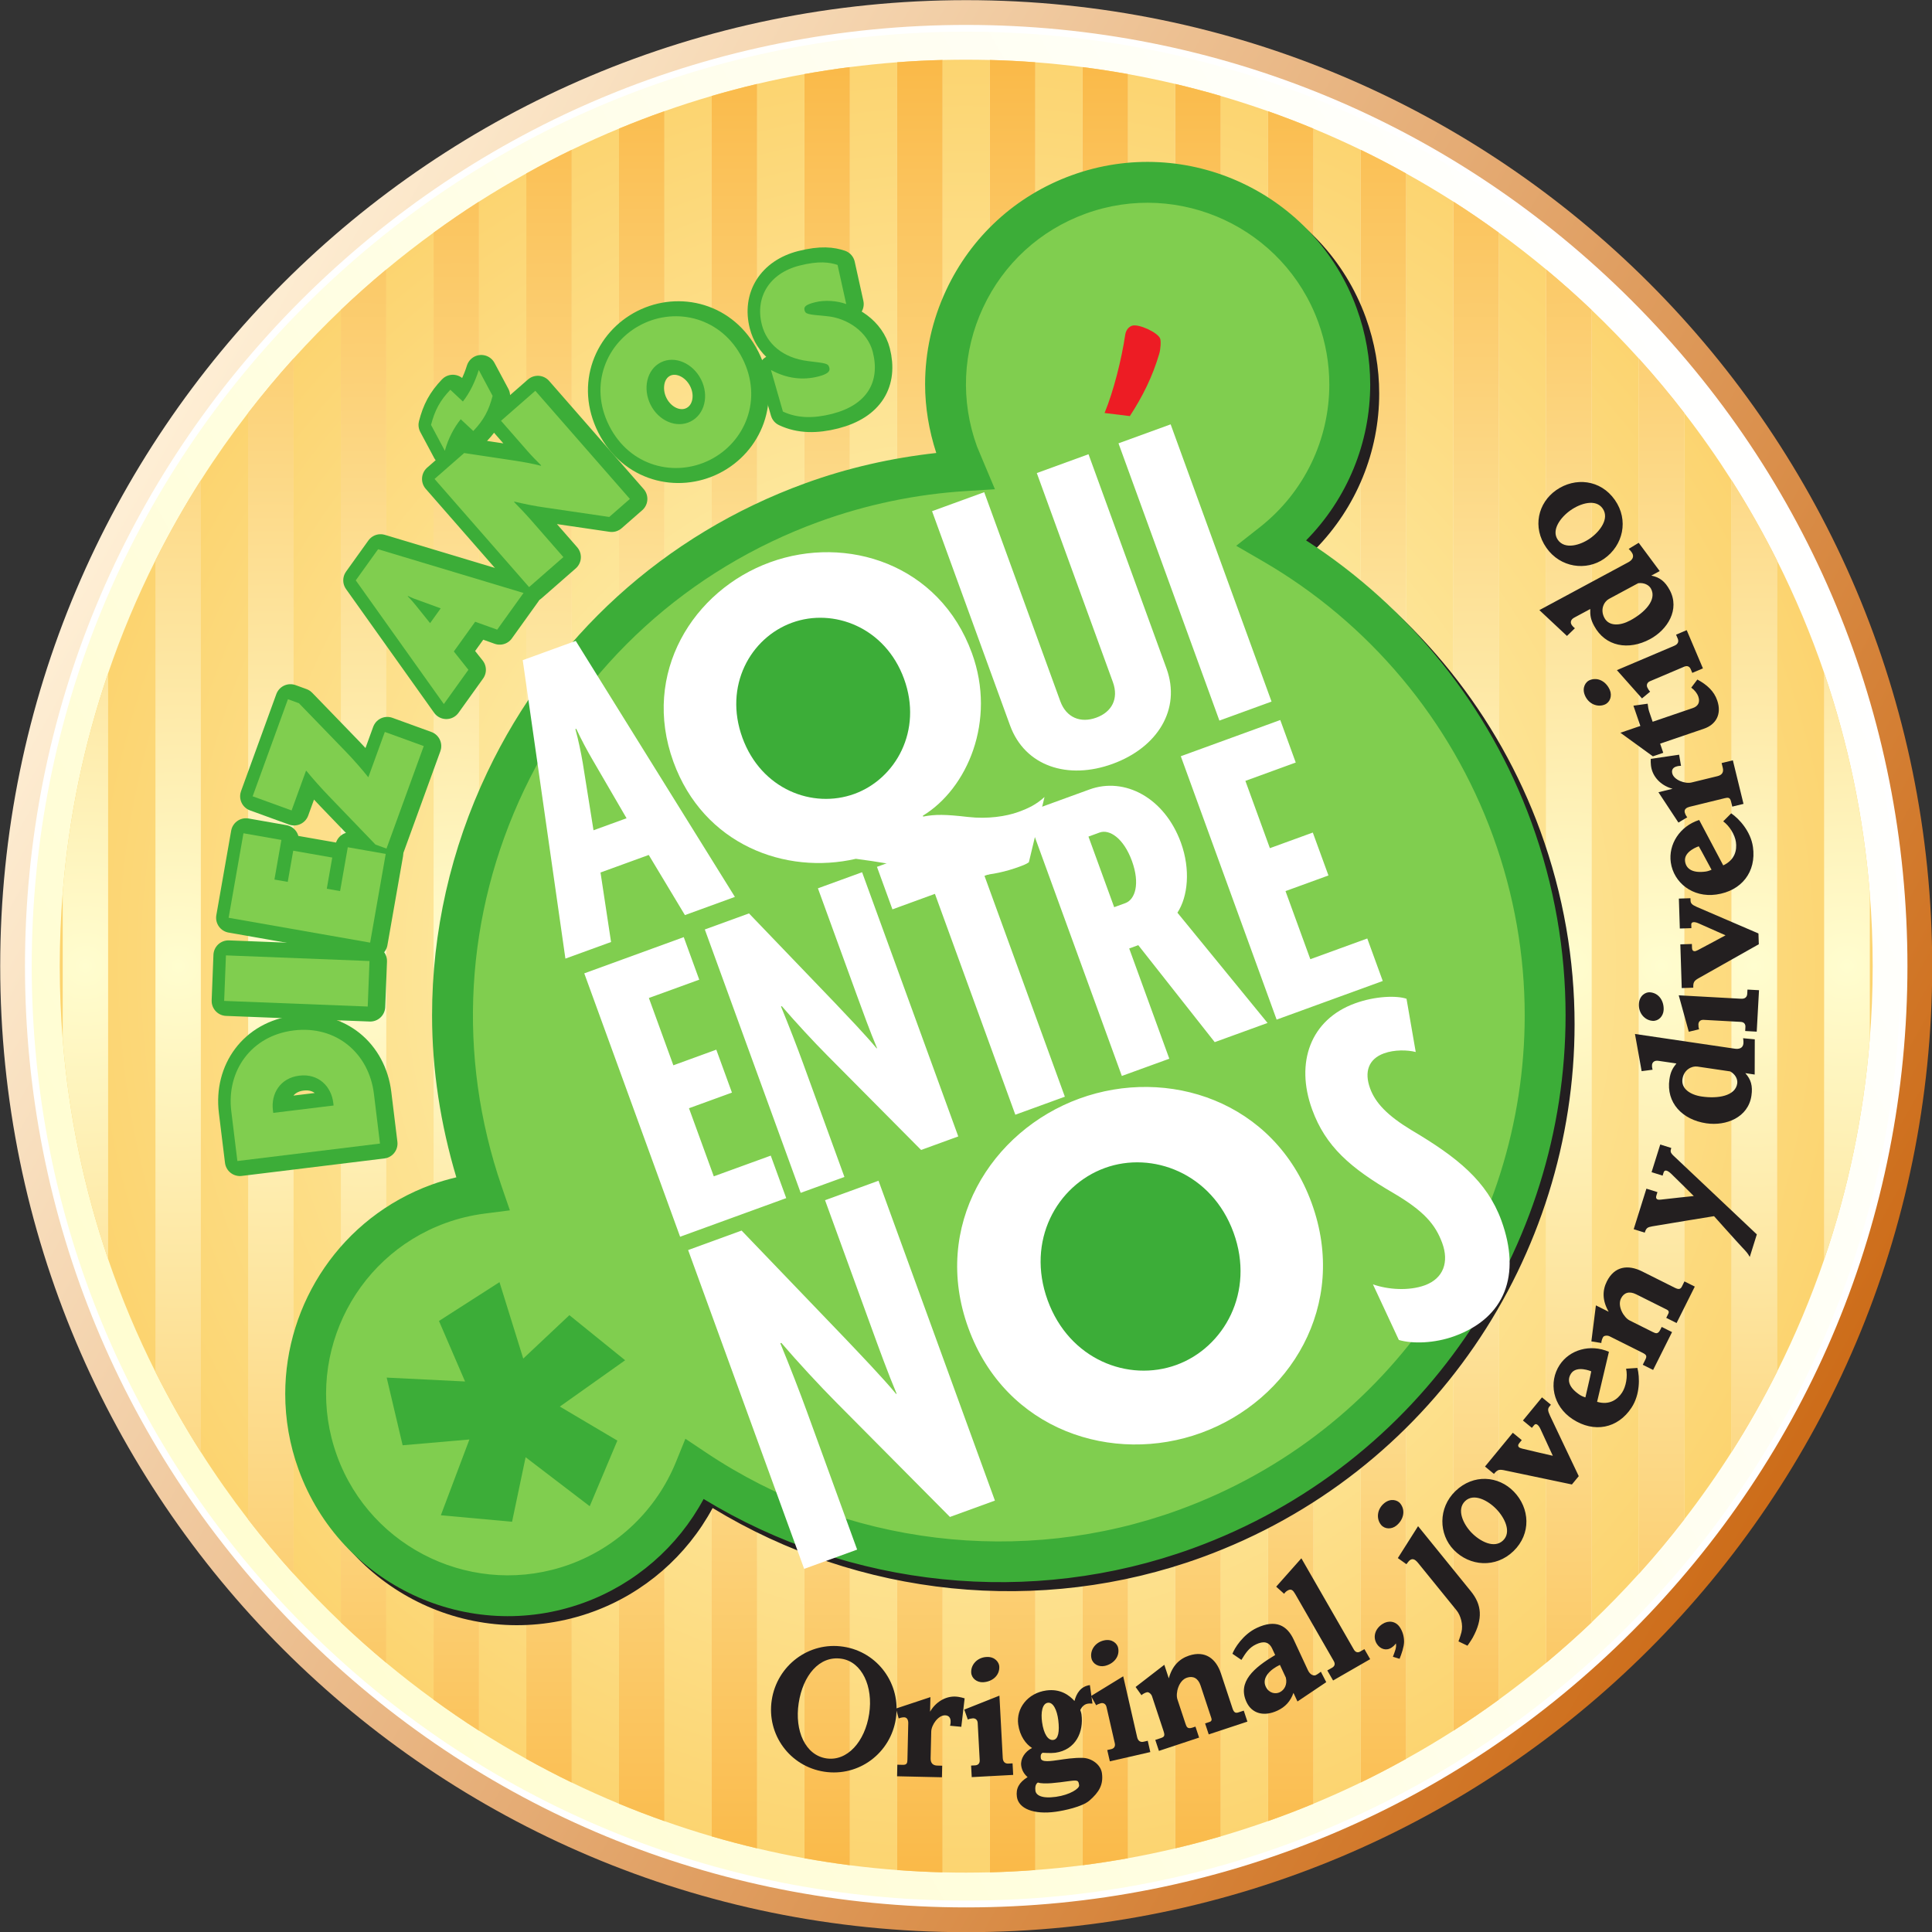 <svg xmlns="http://www.w3.org/2000/svg" xmlns:xlink="http://www.w3.org/1999/xlink" width="400" height="400.008"><rect width="100%" height="100%" fill="#333333" stroke="none"/><defs><linearGradient id="a" gradientTransform="matrix(126.1 -72.8 -72.8 -126.1 731.1 1563.1)" gradientUnits="userSpaceOnUse" x2="1"><stop offset="0" stop-color="#feeed4"/><stop offset="1" stop-color="#cd6d1a"/></linearGradient><linearGradient id="b" gradientTransform="matrix(122.4 70.7 70.7 -122.4 733 1491.4)" gradientUnits="userSpaceOnUse" x2="1"><stop offset="0" stop-color="#fffdd1"/><stop offset="1" stop-color="#fff"/></linearGradient><radialGradient id="c" spreadMethod="pad" gradientTransform="matrix(139.4 0 0 -139.4 794.2 1526.7)" gradientUnits="userSpaceOnUse" r="1" cy="0" cx="0" fy="0" fx="0"><stop offset="0" stop-color="#fffdcf"/><stop offset="1" stop-color="#f9a90c"/></radialGradient><radialGradient id="d" spreadMethod="pad" gradientTransform="matrix(139.4 0 0 -139.4 794.2 1526.7)" gradientUnits="userSpaceOnUse" r="1" cy="0" cx="0" fy="0" fx="0"><stop offset="0" stop-color="#fffdcf"/><stop offset="1" stop-color="#f9a90c"/></radialGradient><radialGradient id="e" spreadMethod="pad" gradientTransform="matrix(139.4 0 0 -139.4 794.2 1526.7)" gradientUnits="userSpaceOnUse" r="1" cy="0" cx="0" fy="0" fx="0"><stop offset="0" stop-color="#fffdcf"/><stop offset="1" stop-color="#f9a90c"/></radialGradient><radialGradient id="f" spreadMethod="pad" gradientTransform="matrix(139.4 0 0 -139.4 794.2 1526.7)" gradientUnits="userSpaceOnUse" r="1" cy="0" cx="0" fy="0" fx="0"><stop offset="0" stop-color="#fffdcf"/><stop offset="1" stop-color="#f9a90c"/></radialGradient><radialGradient id="g" spreadMethod="pad" gradientTransform="matrix(139.4 0 0 -139.4 794.2 1526.7)" gradientUnits="userSpaceOnUse" r="1" cy="0" cx="0" fy="0" fx="0"><stop offset="0" stop-color="#fffdcf"/><stop offset="1" stop-color="#f9a90c"/></radialGradient><radialGradient id="h" spreadMethod="pad" gradientTransform="matrix(139.2 0 0 -139.2 794.3 1526.7)" gradientUnits="userSpaceOnUse" r="1" cy="0" cx="0" fy="0" fx="0"><stop offset="0" stop-color="#fffdcf"/><stop offset="1" stop-color="#f9a90c"/></radialGradient><radialGradient id="i" spreadMethod="pad" gradientTransform="matrix(139.4 0 0 -139.4 794.2 1526.7)" gradientUnits="userSpaceOnUse" r="1" cy="0" cx="0" fy="0" fx="0"><stop offset="0" stop-color="#fffdcf"/><stop offset="1" stop-color="#f9a90c"/></radialGradient><radialGradient id="j" spreadMethod="pad" gradientTransform="matrix(139.5 0 0 -139.5 794.2 1526.7)" gradientUnits="userSpaceOnUse" r="1" cy="0" cx="0" fy="0" fx="0"><stop offset="0" stop-color="#fffdcf"/><stop offset="1" stop-color="#f9a90c"/></radialGradient><radialGradient id="k" spreadMethod="pad" gradientTransform="matrix(139.4 0 0 -139.4 794.2 1526.7)" gradientUnits="userSpaceOnUse" r="1" cy="0" cx="0" fy="0" fx="0"><stop offset="0" stop-color="#fffdcf"/><stop offset="1" stop-color="#f9a90c"/></radialGradient><radialGradient id="l" spreadMethod="pad" gradientTransform="matrix(139.4 0 0 -139.4 794.2 1526.7)" gradientUnits="userSpaceOnUse" r="1" cy="0" cx="0" fy="0" fx="0"><stop offset="0" stop-color="#fffdcf"/><stop offset="1" stop-color="#f9a90c"/></radialGradient><radialGradient id="m" spreadMethod="pad" gradientTransform="matrix(139.4 0 0 -139.4 794.2 1526.7)" gradientUnits="userSpaceOnUse" r="1" cy="0" cx="0" fy="0" fx="0"><stop offset="0" stop-color="#fffdcf"/><stop offset="1" stop-color="#f9a90c"/></radialGradient><radialGradient id="n" spreadMethod="pad" gradientTransform="matrix(139.4 0 0 -139.4 794.2 1526.7)" gradientUnits="userSpaceOnUse" r="1" cy="0" cx="0" fy="0" fx="0"><stop offset="0" stop-color="#fffdcf"/><stop offset="1" stop-color="#f9a90c"/></radialGradient><radialGradient id="o" spreadMethod="pad" gradientTransform="matrix(139.4 0 0 -139.4 794.2 1526.7)" gradientUnits="userSpaceOnUse" r="1" cy="0" cx="0" fy="0" fx="0"><stop offset="0" stop-color="#fffdcf"/><stop offset="1" stop-color="#f9a90c"/></radialGradient><radialGradient id="p" spreadMethod="pad" gradientTransform="matrix(139.4 0 0 -139.4 794.2 1526.7)" gradientUnits="userSpaceOnUse" r="1" cy="0" cx="0" fy="0" fx="0"><stop offset="0" stop-color="#fffdcf"/><stop offset="1" stop-color="#f9a90c"/></radialGradient><radialGradient id="q" spreadMethod="pad" gradientTransform="matrix(139.4 0 0 -139.4 794.2 1526.7)" gradientUnits="userSpaceOnUse" r="1" cy="0" cx="0" fy="0" fx="0"><stop offset="0" stop-color="#fffdcf"/><stop offset="1" stop-color="#f9a90c"/></radialGradient><radialGradient id="r" spreadMethod="pad" gradientTransform="matrix(139.4 0 0 -139.4 794.2 1526.7)" gradientUnits="userSpaceOnUse" r="1" cy="0" cx="0" fy="0" fx="0"><stop offset="0" stop-color="#fffdcf"/><stop offset="1" stop-color="#f9a90c"/></radialGradient><radialGradient id="s" spreadMethod="pad" gradientTransform="matrix(139.4 0 0 -139.4 794.2 1526.7)" gradientUnits="userSpaceOnUse" r="1" cy="0" cx="0" fy="0" fx="0"><stop offset="0" stop-color="#fffdcf"/><stop offset="1" stop-color="#f9a90c"/></radialGradient><radialGradient id="t" spreadMethod="pad" gradientTransform="matrix(139.4 0 0 -139.4 794.2 1526.7)" gradientUnits="userSpaceOnUse" r="1" cy="0" cx="0" fy="0" fx="0"><stop offset="0" stop-color="#fffdcf"/><stop offset="1" stop-color="#f9a90c"/></radialGradient><radialGradient id="u" spreadMethod="pad" gradientTransform="matrix(139.4 0 0 -139.4 794.2 1526.7)" gradientUnits="userSpaceOnUse" r="1" cy="0" cx="0" fy="0" fx="0"><stop offset="0" stop-color="#fffdcf"/><stop offset="1" stop-color="#f9a90c"/></radialGradient><radialGradient id="v" spreadMethod="pad" gradientTransform="matrix(139.4 0 0 -139.4 794.2 1526.7)" gradientUnits="userSpaceOnUse" r="1" cy="0" cx="0" fy="0" fx="0"><stop offset="0" stop-color="#fffdcf"/><stop offset="1" stop-color="#f9a90c"/></radialGradient><radialGradient id="w" spreadMethod="pad" gradientTransform="matrix(139.4 0 0 -139.4 794.2 1526.7)" gradientUnits="userSpaceOnUse" r="1" cy="0" cx="0" fy="0" fx="0"><stop offset="0" stop-color="#fffdcf"/><stop offset="1" stop-color="#f9a90c"/></radialGradient><radialGradient id="x" spreadMethod="pad" gradientTransform="matrix(139.4 0 0 -139.4 794.2 1526.7)" gradientUnits="userSpaceOnUse" r="1" cy="0" cx="0" fy="0" fx="0"><stop offset="0" stop-color="#fffdcf"/><stop offset="1" stop-color="#f9a90c"/></radialGradient><radialGradient id="y" spreadMethod="pad" gradientTransform="matrix(98.6 0 0 -98.6 727.8 1526.7)" gradientUnits="userSpaceOnUse" r="1" cy="0" cx="0" fy="0" fx="0"><stop offset="0" stop-color="#fffdcf"/><stop offset="1" stop-color="#f89c0e"/></radialGradient><radialGradient id="z" spreadMethod="pad" gradientTransform="matrix(139.4 0 0 -139.4 794.2 1526.7)" gradientUnits="userSpaceOnUse" r="1" cy="0" cx="0" fy="0" fx="0"><stop offset="0" stop-color="#fffdcf"/><stop offset="1" stop-color="#f9a90c"/></radialGradient><radialGradient id="A" spreadMethod="pad" gradientTransform="matrix(98.6 0 0 -98.6 734.8 1526.7)" gradientUnits="userSpaceOnUse" r="1" cy="0" cx="0" fy="0" fx="0"><stop offset="0" stop-color="#fffdcf"/><stop offset="1" stop-color="#f89c0e"/></radialGradient><radialGradient id="B" spreadMethod="pad" gradientTransform="matrix(139.4 0 0 -139.4 794.2 1526.7)" gradientUnits="userSpaceOnUse" r="1" cy="0" cx="0" fy="0" fx="0"><stop offset="0" stop-color="#fffdcf"/><stop offset="1" stop-color="#f9a90c"/></radialGradient><radialGradient id="C" spreadMethod="pad" gradientTransform="matrix(98.6 0 0 -98.6 741.8 1526.7)" gradientUnits="userSpaceOnUse" r="1" cy="0" cx="0" fy="0" fx="0"><stop offset="0" stop-color="#fffdcf"/><stop offset="1" stop-color="#f89c0e"/></radialGradient><radialGradient id="D" spreadMethod="pad" gradientTransform="matrix(139.4 0 0 -139.4 794.2 1526.7)" gradientUnits="userSpaceOnUse" r="1" cy="0" cx="0" fy="0" fx="0"><stop offset="0" stop-color="#fffdcf"/><stop offset="1" stop-color="#f9a90c"/></radialGradient><radialGradient id="E" spreadMethod="pad" gradientTransform="matrix(98.6 0 0 -98.6 748.8 1526.7)" gradientUnits="userSpaceOnUse" r="1" cy="0" cx="0" fy="0" fx="0"><stop offset="0" stop-color="#fffdcf"/><stop offset="1" stop-color="#f89c0e"/></radialGradient><radialGradient id="F" spreadMethod="pad" gradientTransform="matrix(139.4 0 0 -139.4 794.2 1526.7)" gradientUnits="userSpaceOnUse" r="1" cy="0" cx="0" fy="0" fx="0"><stop offset="0" stop-color="#fffdcf"/><stop offset="1" stop-color="#f9a90c"/></radialGradient><radialGradient id="G" spreadMethod="pad" gradientTransform="matrix(98.6 0 0 -98.6 755.8 1526.7)" gradientUnits="userSpaceOnUse" r="1" cy="0" cx="0" fy="0" fx="0"><stop offset="0" stop-color="#fffdcf"/><stop offset="1" stop-color="#f89c0e"/></radialGradient><radialGradient id="H" spreadMethod="pad" gradientTransform="matrix(139.4 0 0 -139.4 794.2 1526.7)" gradientUnits="userSpaceOnUse" r="1" cy="0" cx="0" fy="0" fx="0"><stop offset="0" stop-color="#fffdcf"/><stop offset="1" stop-color="#f9a90c"/></radialGradient><radialGradient id="I" spreadMethod="pad" gradientTransform="matrix(98.6 0 0 -98.6 762.8 1526.7)" gradientUnits="userSpaceOnUse" r="1" cy="0" cx="0" fy="0" fx="0"><stop offset="0" stop-color="#fffdcf"/><stop offset="1" stop-color="#f89c0e"/></radialGradient><radialGradient id="J" spreadMethod="pad" gradientTransform="matrix(139.4 0 0 -139.4 794.2 1526.7)" gradientUnits="userSpaceOnUse" r="1" cy="0" cx="0" fy="0" fx="0"><stop offset="0" stop-color="#fffdcf"/><stop offset="1" stop-color="#f9a90c"/></radialGradient><radialGradient id="K" spreadMethod="pad" gradientTransform="matrix(98.6 0 0 -98.6 769.7 1526.7)" gradientUnits="userSpaceOnUse" r="1" cy="0" cx="0" fy="0" fx="0"><stop offset="0" stop-color="#fffdcf"/><stop offset="1" stop-color="#f89c0e"/></radialGradient><radialGradient id="L" spreadMethod="pad" gradientTransform="matrix(139.4 0 0 -139.4 794.2 1526.7)" gradientUnits="userSpaceOnUse" r="1" cy="0" cx="0" fy="0" fx="0"><stop offset="0" stop-color="#fffdcf"/><stop offset="1" stop-color="#f9a90c"/></radialGradient><radialGradient id="M" spreadMethod="pad" gradientTransform="matrix(98.6 0 0 -98.6 776.7 1526.7)" gradientUnits="userSpaceOnUse" r="1" cy="0" cx="0" fy="0" fx="0"><stop offset="0" stop-color="#fffdcf"/><stop offset="1" stop-color="#f89c0e"/></radialGradient><radialGradient id="N" spreadMethod="pad" gradientTransform="matrix(139.4 0 0 -139.4 794.2 1526.7)" gradientUnits="userSpaceOnUse" r="1" cy="0" cx="0" fy="0" fx="0"><stop offset="0" stop-color="#fffdcf"/><stop offset="1" stop-color="#f9a90c"/></radialGradient><radialGradient id="O" spreadMethod="pad" gradientTransform="matrix(98.6 0 0 -98.6 783.7 1526.7)" gradientUnits="userSpaceOnUse" r="1" cy="0" cx="0" fy="0" fx="0"><stop offset="0" stop-color="#fffdcf"/><stop offset="1" stop-color="#f89c0e"/></radialGradient><radialGradient id="P" spreadMethod="pad" gradientTransform="matrix(139.4 0 0 -139.4 794.2 1526.7)" gradientUnits="userSpaceOnUse" r="1" cy="0" cx="0" fy="0" fx="0"><stop offset="0" stop-color="#fffdcf"/><stop offset="1" stop-color="#f9a90c"/></radialGradient><radialGradient id="Q" spreadMethod="pad" gradientTransform="matrix(98.6 0 0 -98.6 790.7 1526.7)" gradientUnits="userSpaceOnUse" r="1" cy="0" cx="0" fy="0" fx="0"><stop offset="0" stop-color="#fffdcf"/><stop offset="1" stop-color="#f89c0e"/></radialGradient><radialGradient id="R" spreadMethod="pad" gradientTransform="matrix(139.4 0 0 -139.4 794.2 1526.7)" gradientUnits="userSpaceOnUse" r="1" cy="0" cx="0" fy="0" fx="0"><stop offset="0" stop-color="#fffdcf"/><stop offset="1" stop-color="#f9a90c"/></radialGradient><radialGradient id="S" spreadMethod="pad" gradientTransform="matrix(98.6 0 0 -98.6 797.7 1526.7)" gradientUnits="userSpaceOnUse" r="1" cy="0" cx="0" fy="0" fx="0"><stop offset="0" stop-color="#fffdcf"/><stop offset="1" stop-color="#f89c0e"/></radialGradient><radialGradient id="T" spreadMethod="pad" gradientTransform="matrix(139.4 0 0 -139.4 794.2 1526.7)" gradientUnits="userSpaceOnUse" r="1" cy="0" cx="0" fy="0" fx="0"><stop offset="0" stop-color="#fffdcf"/><stop offset="1" stop-color="#f9a90c"/></radialGradient><radialGradient id="U" spreadMethod="pad" gradientTransform="matrix(98.6 0 0 -98.6 804.7 1526.7)" gradientUnits="userSpaceOnUse" r="1" cy="0" cx="0" fy="0" fx="0"><stop offset="0" stop-color="#fffdcf"/><stop offset="1" stop-color="#f89c0e"/></radialGradient><radialGradient id="V" spreadMethod="pad" gradientTransform="matrix(139.4 0 0 -139.4 794.2 1526.7)" gradientUnits="userSpaceOnUse" r="1" cy="0" cx="0" fy="0" fx="0"><stop offset="0" stop-color="#fffdcf"/><stop offset="1" stop-color="#f9a90c"/></radialGradient><radialGradient id="W" spreadMethod="pad" gradientTransform="matrix(98.6 0 0 -98.6 811.7 1526.7)" gradientUnits="userSpaceOnUse" r="1" cy="0" cx="0" fy="0" fx="0"><stop offset="0" stop-color="#fffdcf"/><stop offset="1" stop-color="#f89c0e"/></radialGradient><radialGradient id="X" spreadMethod="pad" gradientTransform="matrix(139.4 0 0 -139.4 794.2 1526.7)" gradientUnits="userSpaceOnUse" r="1" cy="0" cx="0" fy="0" fx="0"><stop offset="0" stop-color="#fffdcf"/><stop offset="1" stop-color="#f9a90c"/></radialGradient><radialGradient id="Y" spreadMethod="pad" gradientTransform="matrix(98.6 0 0 -98.6 818.6 1526.7)" gradientUnits="userSpaceOnUse" r="1" cy="0" cx="0" fy="0" fx="0"><stop offset="0" stop-color="#fffdcf"/><stop offset="1" stop-color="#f89c0e"/></radialGradient><radialGradient id="Z" spreadMethod="pad" gradientTransform="matrix(139.4 0 0 -139.4 794.2 1526.7)" gradientUnits="userSpaceOnUse" r="1" cy="0" cx="0" fy="0" fx="0"><stop offset="0" stop-color="#fffdcf"/><stop offset="1" stop-color="#f9a90c"/></radialGradient><radialGradient id="aa" spreadMethod="pad" gradientTransform="matrix(98.6 0 0 -98.6 825.6 1526.7)" gradientUnits="userSpaceOnUse" r="1" cy="0" cx="0" fy="0" fx="0"><stop offset="0" stop-color="#fffdcf"/><stop offset="1" stop-color="#f89c0e"/></radialGradient><radialGradient id="ab" spreadMethod="pad" gradientTransform="matrix(139.4 0 0 -139.4 794.2 1526.7)" gradientUnits="userSpaceOnUse" r="1" cy="0" cx="0" fy="0" fx="0"><stop offset="0" stop-color="#fffdcf"/><stop offset="1" stop-color="#f9a90c"/></radialGradient><radialGradient id="ac" spreadMethod="pad" gradientTransform="matrix(98.6 0 0 -98.6 832.6 1526.7)" gradientUnits="userSpaceOnUse" r="1" cy="0" cx="0" fy="0" fx="0"><stop offset="0" stop-color="#fffdcf"/><stop offset="1" stop-color="#f89c0e"/></radialGradient><radialGradient id="ad" spreadMethod="pad" gradientTransform="matrix(139.4 0 0 -139.4 794.2 1526.7)" gradientUnits="userSpaceOnUse" r="1" cy="0" cx="0" fy="0" fx="0"><stop offset="0" stop-color="#fffdcf"/><stop offset="1" stop-color="#f9a90c"/></radialGradient><radialGradient id="ae" spreadMethod="pad" gradientTransform="matrix(98.6 0 0 -98.6 839.6 1526.7)" gradientUnits="userSpaceOnUse" r="1" cy="0" cx="0" fy="0" fx="0"><stop offset="0" stop-color="#fffdcf"/><stop offset="1" stop-color="#f89c0e"/></radialGradient><radialGradient id="af" spreadMethod="pad" gradientTransform="matrix(139.4 0 0 -139.4 794.2 1526.7)" gradientUnits="userSpaceOnUse" r="1" cy="0" cx="0" fy="0" fx="0"><stop offset="0" stop-color="#fffdcf"/><stop offset="1" stop-color="#f9a90c"/></radialGradient><radialGradient id="ag" spreadMethod="pad" gradientTransform="matrix(98.6 0 0 -98.6 846.6 1526.7)" gradientUnits="userSpaceOnUse" r="1" cy="0" cx="0" fy="0" fx="0"><stop offset="0" stop-color="#fffdcf"/><stop offset="1" stop-color="#f89c0e"/></radialGradient><radialGradient id="ah" spreadMethod="pad" gradientTransform="matrix(139.4 0 0 -139.4 794.2 1526.7)" gradientUnits="userSpaceOnUse" r="1" cy="0" cx="0" fy="0" fx="0"><stop offset="0" stop-color="#fffdcf"/><stop offset="1" stop-color="#f9a90c"/></radialGradient><radialGradient id="ai" spreadMethod="pad" gradientTransform="matrix(98.6 0 0 -98.6 853.6 1526.7)" gradientUnits="userSpaceOnUse" r="1" cy="0" cx="0" fy="0" fx="0"><stop offset="0" stop-color="#fffdcf"/><stop offset="1" stop-color="#f89c0e"/></radialGradient><radialGradient id="aj" spreadMethod="pad" gradientTransform="matrix(139.4 0 0 -139.4 794.2 1526.7)" gradientUnits="userSpaceOnUse" r="1" cy="0" cx="0" fy="0" fx="0"><stop offset="0" stop-color="#fffdcf"/><stop offset="1" stop-color="#f9a90c"/></radialGradient><radialGradient id="ak" spreadMethod="pad" gradientTransform="matrix(98.6 0 0 -98.6 860.6 1526.7)" gradientUnits="userSpaceOnUse" r="1" cy="0" cx="0" fy="0" fx="0"><stop offset="0" stop-color="#fffdcf"/><stop offset="1" stop-color="#f89c0e"/></radialGradient><linearGradient xlink:href="#a" id="al" gradientUnits="userSpaceOnUse" gradientTransform="matrix(346.5 200 -200 346.5 203.9 420.9)" x2="1"/><linearGradient xlink:href="#b" id="am" gradientUnits="userSpaceOnUse" gradientTransform="matrix(336.4 -194.2 194.2 336.4 209 618)" x2="1"/><radialGradient xlink:href="#c" id="an" gradientUnits="userSpaceOnUse" gradientTransform="matrix(383 0 0 383 377.1 520.9)" spreadMethod="pad" cx="0" cy="0" fx="0" fy="0" r="1"/><radialGradient xlink:href="#d" id="ao" gradientUnits="userSpaceOnUse" gradientTransform="matrix(383 0 0 383 377.1 520.9)" spreadMethod="pad" cx="0" cy="0" fx="0" fy="0" r="1"/><radialGradient xlink:href="#e" id="ap" gradientUnits="userSpaceOnUse" gradientTransform="matrix(383 0 0 383 377.2 520.9)" spreadMethod="pad" cx="0" cy="0" fx="0" fy="0" r="1"/><radialGradient xlink:href="#f" id="aq" gradientUnits="userSpaceOnUse" gradientTransform="matrix(383 0 0 383 377.1 520.9)" spreadMethod="pad" cx="0" cy="0" fx="0" fy="0" r="1"/><radialGradient xlink:href="#g" id="ar" gradientUnits="userSpaceOnUse" gradientTransform="matrix(383 0 0 383 377.1 520.9)" spreadMethod="pad" cx="0" cy="0" fx="0" fy="0" r="1"/><radialGradient xlink:href="#h" id="as" gradientUnits="userSpaceOnUse" gradientTransform="matrix(382.5 0 0 382.5 377.4 520.9)" spreadMethod="pad" cx="0" cy="0" fx="0" fy="0" r="1"/><radialGradient xlink:href="#i" id="at" gradientUnits="userSpaceOnUse" gradientTransform="matrix(383 0 0 383 377.1 520.9)" spreadMethod="pad" cx="0" cy="0" fx="0" fy="0" r="1"/><radialGradient xlink:href="#j" id="au" gradientUnits="userSpaceOnUse" gradientTransform="translate(377.3 520.9) scale(383.2)" spreadMethod="pad" cx="0" cy="0" fx="0" fy="0" r="1"/><radialGradient xlink:href="#k" id="av" gradientUnits="userSpaceOnUse" gradientTransform="matrix(383 0 0 383 377.2 520.9)" spreadMethod="pad" cx="0" cy="0" fx="0" fy="0" r="1"/><radialGradient xlink:href="#l" id="aw" gradientUnits="userSpaceOnUse" gradientTransform="matrix(383 0 0 383 377.2 520.9)" spreadMethod="pad" cx="0" cy="0" fx="0" fy="0" r="1"/><radialGradient xlink:href="#m" id="ax" gradientUnits="userSpaceOnUse" gradientTransform="matrix(382.9 0 0 382.9 377.1 520.9)" spreadMethod="pad" cx="0" cy="0" fx="0" fy="0" r="1"/><radialGradient xlink:href="#n" id="ay" gradientUnits="userSpaceOnUse" gradientTransform="matrix(383 0 0 383 377.1 520.9)" spreadMethod="pad" cx="0" cy="0" fx="0" fy="0" r="1"/><radialGradient xlink:href="#o" id="az" gradientUnits="userSpaceOnUse" gradientTransform="matrix(383 0 0 383 377.1 520.9)" spreadMethod="pad" cx="0" cy="0" fx="0" fy="0" r="1"/><radialGradient xlink:href="#p" id="aA" gradientUnits="userSpaceOnUse" gradientTransform="matrix(383 0 0 383 377.1 520.9)" spreadMethod="pad" cx="0" cy="0" fx="0" fy="0" r="1"/><radialGradient xlink:href="#q" id="aB" gradientUnits="userSpaceOnUse" gradientTransform="matrix(383 0 0 383 377.2 520.9)" spreadMethod="pad" cx="0" cy="0" fx="0" fy="0" r="1"/><radialGradient xlink:href="#r" id="aC" gradientUnits="userSpaceOnUse" gradientTransform="matrix(383 0 0 383 377.1 520.9)" spreadMethod="pad" cx="0" cy="0" fx="0" fy="0" r="1"/><radialGradient xlink:href="#s" id="aD" gradientUnits="userSpaceOnUse" gradientTransform="matrix(383.1 0 0 383.1 377.1 520.9)" spreadMethod="pad" cx="0" cy="0" fx="0" fy="0" r="1"/><radialGradient xlink:href="#t" id="aE" gradientUnits="userSpaceOnUse" gradientTransform="translate(377.2 520.9) scale(382.9)" spreadMethod="pad" cx="0" cy="0" fx="0" fy="0" r="1"/><radialGradient xlink:href="#u" id="aF" gradientUnits="userSpaceOnUse" gradientTransform="matrix(383 0 0 383 377.1 520.9)" spreadMethod="pad" cx="0" cy="0" fx="0" fy="0" r="1"/><radialGradient xlink:href="#v" id="aG" gradientUnits="userSpaceOnUse" gradientTransform="matrix(383 0 0 383 377.1 520.9)" spreadMethod="pad" cx="0" cy="0" fx="0" fy="0" r="1"/><radialGradient xlink:href="#w" id="aH" gradientUnits="userSpaceOnUse" gradientTransform="translate(377.2 520.9) scale(382.9)" spreadMethod="pad" cx="0" cy="0" fx="0" fy="0" r="1"/><radialGradient xlink:href="#y" id="aJ" gradientUnits="userSpaceOnUse" gradientTransform="matrix(270.8 0 0 270.8 194.8 520.9)" spreadMethod="pad" cx="0" cy="0" fx="0" fy="0" r="1"/><radialGradient xlink:href="#x" id="aI" gradientUnits="userSpaceOnUse" gradientTransform="matrix(382.9 0 0 382.9 377.1 520.9)" spreadMethod="pad" cx="0" cy="0" fx="0" fy="0" r="1"/><radialGradient xlink:href="#A" id="aL" gradientUnits="userSpaceOnUse" gradientTransform="matrix(270.8 0 0 270.8 214 520.9)" spreadMethod="pad" cx="0" cy="0" fx="0" fy="0" r="1"/><radialGradient xlink:href="#z" id="aK" gradientUnits="userSpaceOnUse" gradientTransform="matrix(383 0 0 383 377.2 520.9)" spreadMethod="pad" cx="0" cy="0" fx="0" fy="0" r="1"/><radialGradient xlink:href="#C" id="aN" gradientUnits="userSpaceOnUse" gradientTransform="matrix(270.8 0 0 270.8 233.2 520.9)" spreadMethod="pad" cx="0" cy="0" fx="0" fy="0" r="1"/><radialGradient xlink:href="#B" id="aM" gradientUnits="userSpaceOnUse" gradientTransform="matrix(383 0 0 383 377.1 520.9)" spreadMethod="pad" cx="0" cy="0" fx="0" fy="0" r="1"/><radialGradient xlink:href="#E" id="aP" gradientUnits="userSpaceOnUse" gradientTransform="matrix(270.8 0 0 270.8 252.4 520.9)" spreadMethod="pad" cx="0" cy="0" fx="0" fy="0" r="1"/><radialGradient xlink:href="#D" id="aO" gradientUnits="userSpaceOnUse" gradientTransform="matrix(383 0 0 383 377.1 520.9)" spreadMethod="pad" cx="0" cy="0" fx="0" fy="0" r="1"/><radialGradient xlink:href="#G" id="aR" gradientUnits="userSpaceOnUse" gradientTransform="matrix(270.8 0 0 270.8 271.6 520.9)" spreadMethod="pad" cx="0" cy="0" fx="0" fy="0" r="1"/><radialGradient xlink:href="#F" id="aQ" gradientUnits="userSpaceOnUse" gradientTransform="matrix(383 0 0 383 377.1 520.9)" spreadMethod="pad" cx="0" cy="0" fx="0" fy="0" r="1"/><radialGradient xlink:href="#I" id="aT" gradientUnits="userSpaceOnUse" gradientTransform="matrix(270.8 0 0 270.8 290.8 520.9)" spreadMethod="pad" cx="0" cy="0" fx="0" fy="0" r="1"/><radialGradient xlink:href="#H" id="aS" gradientUnits="userSpaceOnUse" gradientTransform="matrix(383 0 0 383 377.1 520.9)" spreadMethod="pad" cx="0" cy="0" fx="0" fy="0" r="1"/><radialGradient xlink:href="#K" id="aV" gradientUnits="userSpaceOnUse" gradientTransform="matrix(270.8 0 0 270.8 310 520.9)" spreadMethod="pad" cx="0" cy="0" fx="0" fy="0" r="1"/><radialGradient xlink:href="#J" id="aU" gradientUnits="userSpaceOnUse" gradientTransform="matrix(383 0 0 383 377.1 520.9)" spreadMethod="pad" cx="0" cy="0" fx="0" fy="0" r="1"/><radialGradient xlink:href="#M" id="aX" gradientUnits="userSpaceOnUse" gradientTransform="matrix(270.8 0 0 270.8 329.2 520.9)" spreadMethod="pad" cx="0" cy="0" fx="0" fy="0" r="1"/><radialGradient xlink:href="#L" id="aW" gradientUnits="userSpaceOnUse" gradientTransform="matrix(383 0 0 383 377.1 520.9)" spreadMethod="pad" cx="0" cy="0" fx="0" fy="0" r="1"/><radialGradient xlink:href="#O" id="aZ" gradientUnits="userSpaceOnUse" gradientTransform="matrix(270.8 0 0 270.8 348.3 520.9)" spreadMethod="pad" cx="0" cy="0" fx="0" fy="0" r="1"/><radialGradient xlink:href="#N" id="aY" gradientUnits="userSpaceOnUse" gradientTransform="matrix(383 0 0 383 377.1 520.9)" spreadMethod="pad" cx="0" cy="0" fx="0" fy="0" r="1"/><radialGradient xlink:href="#Q" id="bb" gradientUnits="userSpaceOnUse" gradientTransform="matrix(270.8 0 0 270.8 367.5 520.9)" spreadMethod="pad" cx="0" cy="0" fx="0" fy="0" r="1"/><radialGradient xlink:href="#P" id="ba" gradientUnits="userSpaceOnUse" gradientTransform="matrix(383 0 0 383 377.1 520.9)" spreadMethod="pad" cx="0" cy="0" fx="0" fy="0" r="1"/><radialGradient xlink:href="#S" id="bd" gradientUnits="userSpaceOnUse" gradientTransform="matrix(270.8 0 0 270.8 386.7 520.9)" spreadMethod="pad" cx="0" cy="0" fx="0" fy="0" r="1"/><radialGradient xlink:href="#R" id="bc" gradientUnits="userSpaceOnUse" gradientTransform="matrix(383 0 0 383 377.1 520.9)" spreadMethod="pad" cx="0" cy="0" fx="0" fy="0" r="1"/><radialGradient xlink:href="#U" id="bf" gradientUnits="userSpaceOnUse" gradientTransform="matrix(270.8 0 0 270.8 405.9 520.9)" spreadMethod="pad" cx="0" cy="0" fx="0" fy="0" r="1"/><radialGradient xlink:href="#T" id="be" gradientUnits="userSpaceOnUse" gradientTransform="matrix(383 0 0 383 377.1 520.9)" spreadMethod="pad" cx="0" cy="0" fx="0" fy="0" r="1"/><radialGradient xlink:href="#W" id="bh" gradientUnits="userSpaceOnUse" gradientTransform="matrix(270.8 0 0 270.8 425.1 520.9)" spreadMethod="pad" cx="0" cy="0" fx="0" fy="0" r="1"/><radialGradient xlink:href="#V" id="bg" gradientUnits="userSpaceOnUse" gradientTransform="matrix(383 0 0 383 377.1 520.9)" spreadMethod="pad" cx="0" cy="0" fx="0" fy="0" r="1"/><radialGradient xlink:href="#Y" id="bj" gradientUnits="userSpaceOnUse" gradientTransform="matrix(270.8 0 0 270.8 444.3 520.9)" spreadMethod="pad" cx="0" cy="0" fx="0" fy="0" r="1"/><radialGradient xlink:href="#X" id="bi" gradientUnits="userSpaceOnUse" gradientTransform="matrix(383 0 0 383 377.1 520.9)" spreadMethod="pad" cx="0" cy="0" fx="0" fy="0" r="1"/><radialGradient xlink:href="#aa" id="bl" gradientUnits="userSpaceOnUse" gradientTransform="matrix(270.8 0 0 270.8 463.5 520.9)" spreadMethod="pad" cx="0" cy="0" fx="0" fy="0" r="1"/><radialGradient xlink:href="#Z" id="bk" gradientUnits="userSpaceOnUse" gradientTransform="matrix(383 0 0 383 377.2 520.9)" spreadMethod="pad" cx="0" cy="0" fx="0" fy="0" r="1"/><radialGradient xlink:href="#ac" id="bn" gradientUnits="userSpaceOnUse" gradientTransform="matrix(270.8 0 0 270.8 482.7 520.9)" spreadMethod="pad" cx="0" cy="0" fx="0" fy="0" r="1"/><radialGradient xlink:href="#ab" id="bm" gradientUnits="userSpaceOnUse" gradientTransform="matrix(382.9 0 0 383 377.2 520.9)" spreadMethod="pad" cx="0" cy="0" fx="0" fy="0" r="1"/><radialGradient xlink:href="#ae" id="bp" gradientUnits="userSpaceOnUse" gradientTransform="matrix(270.8 0 0 270.8 501.9 520.9)" spreadMethod="pad" cx="0" cy="0" fx="0" fy="0" r="1"/><radialGradient xlink:href="#ad" id="bo" gradientUnits="userSpaceOnUse" gradientTransform="matrix(383 0 0 383 377.1 520.9)" spreadMethod="pad" cx="0" cy="0" fx="0" fy="0" r="1"/><radialGradient xlink:href="#ag" id="br" gradientUnits="userSpaceOnUse" gradientTransform="matrix(270.8 0 0 270.8 521.1 520.9)" spreadMethod="pad" cx="0" cy="0" fx="0" fy="0" r="1"/><radialGradient xlink:href="#af" id="bq" gradientUnits="userSpaceOnUse" gradientTransform="matrix(382.9 0 0 382.9 377.2 520.9)" spreadMethod="pad" cx="0" cy="0" fx="0" fy="0" r="1"/><radialGradient xlink:href="#ai" id="bt" gradientUnits="userSpaceOnUse" gradientTransform="matrix(270.8 0 0 270.8 540.3 520.9)" spreadMethod="pad" cx="0" cy="0" fx="0" fy="0" r="1"/><radialGradient xlink:href="#ah" id="bs" gradientUnits="userSpaceOnUse" gradientTransform="matrix(382.9 0 0 382.9 377.2 520.9)" spreadMethod="pad" cx="0" cy="0" fx="0" fy="0" r="1"/><radialGradient xlink:href="#ak" id="bv" gradientUnits="userSpaceOnUse" gradientTransform="matrix(270.8 0 0 270.8 559.5 520.9)" spreadMethod="pad" cx="0" cy="0" fx="0" fy="0" r="1"/><radialGradient xlink:href="#aj" id="bu" gradientUnits="userSpaceOnUse" gradientTransform="matrix(383.1 0 0 383.1 377.1 520.9)" spreadMethod="pad" cx="0" cy="0" fx="0" fy="0" r="1"/></defs><path d="M577.143 520.93c0 110.457-89.548 200.008-200.004 200.008-110.452 0-199.997-89.55-199.997-200.007 0-110.456 89.545-200 199.996-200 110.455 0 200.003 89.544 200.003 200" fill="url(#al)" transform="translate(-177.1 -320.9)"/><path d="M571.315 520.93c0 107.24-86.934 194.175-194.176 194.175-107.238 0-194.172-86.935-194.172-194.174 0-107.24 86.934-194.176 194.17-194.176 107.243 0 194.177 86.935 194.177 194.177" fill="url(#am)" transform="translate(-177.1 -320.9)"/><path d="M63.234 336.845C26.694 300.3 6.568 251.712 6.568 200.03c0-51.68 20.126-100.265 56.666-136.807C99.776 26.68 148.364 6.558 200.04 6.558c51.683 0 100.267 20.123 136.81 56.665 36.544 36.542 56.667 85.127 56.667 136.808 0 51.682-20.123 100.27-56.668 136.815-36.543 36.536-85.127 56.662-136.81 56.662-51.677 0-100.264-20.126-136.806-56.662zm-.987-274.61C25.437 99.046 5.17 147.98 5.17 200.032c0 52.053 20.268 100.992 57.077 137.8 36.806 36.807 85.742 57.075 137.792 57.075 52.053 0 100.99-20.268 137.8-57.074 36.802-36.808 57.076-85.747 57.076-137.8 0-52.05-20.274-100.985-57.077-137.794-36.81-36.806-85.744-57.08-137.8-57.08-52.05 0-100.987 20.274-137.793 57.08" fill="#fff"/><path d="M276.263 362.648v316.57c3.2 2.04 6.48 3.988 9.806 5.84V356.812c-3.328 1.847-6.606 3.795-9.807 5.836" fill="url(#an)" transform="translate(-177.1 -320.9)"/><path d="M295.46 351.92v338.028c3.217 1.553 6.487 3.017 9.803 4.396v-346.82c-3.316 1.373-6.586 2.84-9.803 4.395" fill="url(#ao)" transform="translate(-177.1 -320.9)"/><path d="M257.07 376.696v288.472c3.178 2.652 6.45 5.19 9.805 7.633V369.067c-3.355 2.437-6.627 4.98-9.806 7.63" fill="url(#ap)" transform="translate(-177.1 -320.9)"/><path d="M314.652 343.924V697.94c3.23 1.138 6.498 2.2 9.806 3.163v-360.34c-3.308.965-6.575 2.023-9.806 3.16" fill="url(#aq)" transform="translate(-177.1 -320.9)"/><path d="M333.85 338.28v365.3c3.235.768 6.505 1.458 9.802 2.048V336.236c-3.297.596-6.567 1.283-9.803 2.044" fill="url(#ar)" transform="translate(-177.1 -320.9)"/><path d="M564.82 520.934c0-5.166-.214-10.282-.626-15.345v30.683c.412-5.06.626-10.177.626-15.34" fill="url(#as)" transform="translate(-177.1 -320.9)"/><path d="M377.14 333.258c-1.64 0-3.268.027-4.9.06v375.23c1.632.045 3.26.06 4.9.06 1.64 0 3.277-.03 4.9-.06V333.32c-1.623-.04-3.26-.06-4.9-.06" fill="url(#at)" transform="translate(-177.1 -320.9)"/><path d="M189.466 520.934c0 5.162.22 10.275.626 15.336v-30.68c-.407 5.065-.626 10.178-.626 15.344" fill="url(#au)" transform="translate(-177.1 -320.9)"/><path d="M199.483 460.293v121.284c2.75 8.048 6.034 15.85 9.806 23.368V436.917c-3.773 7.522-7.057 15.323-9.807 23.376" fill="url(#av)" transform="translate(-177.1 -320.9)"/><path d="M237.872 395.132v251.603c3.146 3.476 6.412 6.836 9.806 10.072v-271.75c-3.394 3.236-6.66 6.6-9.806 10.075" fill="url(#aw)" transform="translate(-177.1 -320.9)"/><path d="M218.677 420.343v201.18c3.06 4.81 6.336 9.46 9.804 13.96V406.382c-3.467 4.5-6.742 9.155-9.803 13.963" fill="url(#ax)" transform="translate(-177.1 -320.9)"/><path d="M353.046 334.793v372.283c3.242.415 6.51.75 9.8.995V333.794c-3.29.248-6.558.586-9.8 1" fill="url(#ay)" transform="translate(-177.1 -320.9)"/><path d="M468.214 356.812v328.246c3.336-1.852 6.605-3.8 9.806-5.84V362.65c-3.2-2.04-6.47-3.99-9.806-5.836" fill="url(#az)" transform="translate(-177.1 -320.9)"/><path d="M487.408 369.066V672.8c3.358-2.442 6.627-4.98 9.81-7.632V376.696c-3.183-2.65-6.452-5.193-9.81-7.63" fill="url(#aA)" transform="translate(-177.1 -320.9)"/><path d="M410.63 336.236v369.392c3.298-.59 6.568-1.28 9.804-2.047v-365.3c-3.236-.76-6.506-1.448-9.803-2.044" fill="url(#aB)" transform="translate(-177.1 -320.9)"/><path d="M449.02 347.523v346.82c3.316-1.378 6.588-2.842 9.803-4.395v-338.03c-3.215-1.554-6.487-3.02-9.803-4.395" fill="url(#aC)" transform="translate(-177.1 -320.9)"/><path d="M525.8 406.38v229.104c3.473-4.5 6.745-9.15 9.808-13.96v-201.18c-3.063-4.81-6.335-9.466-9.808-13.963" fill="url(#aD)" transform="translate(-177.1 -320.9)"/><path d="M544.997 436.917v168.028c3.77-7.517 7.055-15.32 9.803-23.368V460.29c-2.748-8.05-6.034-15.85-9.803-23.373" fill="url(#aE)" transform="translate(-177.1 -320.9)"/><path d="M429.826 340.764v360.34c3.308-.965 6.574-2.026 9.805-3.163l.002-354.016c-3.232-1.138-6.498-2.196-9.806-3.16" fill="url(#aF)" transform="translate(-177.1 -320.9)"/><path d="M391.437 333.793V708.07c3.292-.244 6.56-.58 9.803-.994V334.793c-3.242-.414-6.51-.752-9.803-1" fill="url(#aG)" transform="translate(-177.1 -320.9)"/><path d="M506.61 385.057v271.75c3.39-3.236 6.658-6.596 9.8-10.072V395.132c-3.142-3.476-6.41-6.84-9.8-10.075" fill="url(#aH)" transform="translate(-177.1 -320.9)"/><path d="M190.092 505.59v30.68c1.272 15.727 4.48 30.91 9.39 45.307V460.293c-4.91 14.39-8.118 29.574-9.39 45.298" fill="url(#aI)" transform="translate(-177.1 -320.9)"/><path d="M190.092 505.59v30.68c1.272 15.727 4.48 30.91 9.39 45.307V460.293c-4.91 14.39-8.118 29.574-9.39 45.298" fill="url(#aJ)" transform="translate(-177.1 -320.9)"/><path d="M209.29 436.917v168.028c2.854 5.698 5.99 11.23 9.387 16.58V420.342c-3.398 5.35-6.533 10.88-9.388 16.574" fill="url(#aK)" transform="translate(-177.1 -320.9)"/><path d="M209.29 436.917v168.028c2.854 5.698 5.99 11.23 9.387 16.58V420.342c-3.398 5.35-6.533 10.88-9.388 16.574" fill="url(#aL)" transform="translate(-177.1 -320.9)"/><path d="M228.48 406.38v229.104c2.99 3.868 6.117 7.624 9.392 11.25V395.133c-3.275 3.624-6.402 7.38-9.39 11.25" fill="url(#aM)" transform="translate(-177.1 -320.9)"/><path d="M228.48 406.38v229.104c2.99 3.868 6.117 7.624 9.392 11.25V395.133c-3.275 3.624-6.402 7.38-9.39 11.25" fill="url(#aN)" transform="translate(-177.1 -320.9)"/><path d="M247.678 385.057v271.75c3.033 2.888 6.17 5.67 9.39 8.36v-288.47c-3.22 2.683-6.357 5.47-9.39 8.36" fill="url(#aO)" transform="translate(-177.1 -320.9)"/><path d="M247.678 385.057v271.75c3.033 2.888 6.17 5.67 9.39 8.36v-288.47c-3.22 2.683-6.357 5.47-9.39 8.36" fill="url(#aP)" transform="translate(-177.1 -320.9)"/><path d="M266.875 369.066V672.8c3.06 2.224 6.19 4.375 9.388 6.42V362.647c-3.198 2.044-6.328 4.19-9.388 6.418" fill="url(#aQ)" transform="translate(-177.1 -320.9)"/><path d="M266.875 369.066V672.8c3.06 2.224 6.19 4.375 9.388 6.42V362.647c-3.198 2.044-6.328 4.19-9.388 6.418" fill="url(#aR)" transform="translate(-177.1 -320.9)"/><path d="M286.07 356.812v328.246c3.08 1.71 6.206 3.346 9.39 4.89v-338.03c-3.184 1.542-6.31 3.174-9.39 4.894" fill="url(#aS)" transform="translate(-177.1 -320.9)"/><path d="M286.07 356.812v328.246c3.08 1.71 6.206 3.346 9.39 4.89v-338.03c-3.184 1.542-6.31 3.174-9.39 4.894" fill="url(#aT)" transform="translate(-177.1 -320.9)"/><path d="M305.263 347.523v346.82c3.09 1.282 6.223 2.48 9.39 3.598V343.925c-3.167 1.12-6.3 2.316-9.39 3.6" fill="url(#aU)" transform="translate(-177.1 -320.9)"/><path d="M305.263 347.523v346.82c3.09 1.282 6.223 2.48 9.39 3.598V343.925c-3.167 1.12-6.3 2.316-9.39 3.6" fill="url(#aV)" transform="translate(-177.1 -320.9)"/><path d="M324.458 340.764v360.34c3.1.9 6.228 1.73 9.39 2.477v-365.3c-3.162.753-6.29 1.577-9.39 2.484" fill="url(#aW)" transform="translate(-177.1 -320.9)"/><path d="M324.458 340.764v360.34c3.1.9 6.228 1.73 9.39 2.477v-365.3c-3.162.753-6.29 1.577-9.39 2.484" fill="url(#aX)" transform="translate(-177.1 -320.9)"/><path d="M343.652 336.236v369.392c3.107.555 6.237 1.044 9.394 1.448V334.793c-3.157.402-6.287.888-9.394 1.443" fill="url(#aY)" transform="translate(-177.1 -320.9)"/><path d="M343.652 336.236v369.392c3.107.555 6.237 1.044 9.394 1.448V334.793c-3.157.402-6.287.888-9.394 1.443" fill="url(#aZ)" transform="translate(-177.1 -320.9)"/><path d="M362.846 333.793V708.07c3.113.237 6.243.394 9.394.48V333.317c-3.15.082-6.28.236-9.394.475" fill="url(#ba)" transform="translate(-177.1 -320.9)"/><path d="M362.846 333.793V708.07c3.113.237 6.243.394 9.394.48V333.317c-3.15.082-6.28.236-9.394.475" fill="url(#bb)" transform="translate(-177.1 -320.9)"/><path d="M382.04 333.318v375.23c3.157-.084 6.287-.24 9.397-.477V333.794c-3.11-.24-6.24-.393-9.397-.475" fill="url(#bc)" transform="translate(-177.1 -320.9)"/><path d="M382.04 333.318v375.23c3.157-.084 6.287-.24 9.397-.477V333.794c-3.11-.24-6.24-.393-9.397-.475" fill="url(#bd)" transform="translate(-177.1 -320.9)"/><path d="M401.24 334.793v372.283c3.154-.404 6.284-.893 9.39-1.448V336.236c-3.106-.555-6.236-1.04-9.39-1.443" fill="url(#be)" transform="translate(-177.1 -320.9)"/><path d="M401.24 334.793v372.283c3.154-.404 6.284-.893 9.39-1.448V336.236c-3.106-.555-6.236-1.04-9.39-1.443" fill="url(#bf)" transform="translate(-177.1 -320.9)"/><path d="M420.434 338.28v365.3c3.16-.746 6.295-1.576 9.392-2.477v-360.34c-3.097-.906-6.232-1.73-9.392-2.483" fill="url(#bg)" transform="translate(-177.1 -320.9)"/><path d="M420.434 338.28v365.3c3.16-.746 6.295-1.576 9.392-2.477v-360.34c-3.097-.906-6.232-1.73-9.392-2.483" fill="url(#bh)" transform="translate(-177.1 -320.9)"/><path d="M439.632 343.924V697.94c3.167-1.117 6.3-2.315 9.388-3.596v-346.82c-3.088-1.284-6.22-2.48-9.388-3.6" fill="url(#bi)" transform="translate(-177.1 -320.9)"/><path d="M439.632 343.924V697.94c3.167-1.117 6.3-2.315 9.388-3.596v-346.82c-3.088-1.284-6.22-2.48-9.388-3.6" fill="url(#bj)" transform="translate(-177.1 -320.9)"/><path d="M458.823 351.92v338.028c3.187-1.544 6.314-3.18 9.39-4.89V356.812c-3.076-1.72-6.203-3.352-9.39-4.893" fill="url(#bk)" transform="translate(-177.1 -320.9)"/><path d="M458.823 351.92v338.028c3.187-1.544 6.314-3.18 9.39-4.89V356.812c-3.076-1.72-6.203-3.352-9.39-4.893" fill="url(#bl)" transform="translate(-177.1 -320.9)"/><path d="M478.02 362.648v316.57c3.2-2.043 6.328-4.19 9.388-6.417V369.067c-3.06-2.228-6.187-4.374-9.388-6.418" fill="url(#bm)" transform="translate(-177.1 -320.9)"/><path d="M478.02 362.648v316.57c3.2-2.043 6.328-4.19 9.388-6.417V369.067c-3.06-2.228-6.187-4.374-9.388-6.418" fill="url(#bn)" transform="translate(-177.1 -320.9)"/><path d="M497.217 376.696v288.472c3.22-2.69 6.352-5.467 9.394-8.36v-271.75c-3.04-2.892-6.173-5.678-9.393-8.362" fill="url(#bo)" transform="translate(-177.1 -320.9)"/><path d="M497.217 376.696v288.472c3.22-2.69 6.352-5.467 9.394-8.36v-271.75c-3.04-2.892-6.173-5.678-9.393-8.362" fill="url(#bp)" transform="translate(-177.1 -320.9)"/><path d="M516.41 395.132v251.603c3.28-3.627 6.406-7.383 9.39-11.25V406.38c-2.984-3.868-6.11-7.624-9.39-11.248" fill="url(#bq)" transform="translate(-177.1 -320.9)"/><path d="M516.41 395.132v251.603c3.28-3.627 6.406-7.383 9.39-11.25V406.38c-2.984-3.868-6.11-7.624-9.39-11.248" fill="url(#br)" transform="translate(-177.1 -320.9)"/><path d="M535.608 420.343v201.18c3.4-5.35 6.534-10.88 9.39-16.578V436.917c-2.856-5.693-5.99-11.224-9.39-16.574" fill="url(#bs)" transform="translate(-177.1 -320.9)"/><path d="M535.608 420.343v201.18c3.4-5.35 6.534-10.88 9.39-16.578V436.917c-2.856-5.693-5.99-11.224-9.39-16.574" fill="url(#bt)" transform="translate(-177.1 -320.9)"/><path d="M554.8 581.577c4.91-14.39 8.12-29.574 9.394-45.304V505.59c-1.275-15.728-4.484-30.906-9.394-45.3v121.287" fill="url(#bu)" transform="translate(-177.1 -320.9)"/><path d="M554.8 581.577c4.91-14.39 8.12-29.574 9.394-45.304V505.59c-1.275-15.728-4.484-30.906-9.394-45.3v121.287" fill="url(#bv)" transform="translate(-177.1 -320.9)"/><path d="M174.23 343.425c-4.607-.704-8 3.492-8.873 9.2-.87 5.708 1.373 10.766 5.723 11.428 4.344.665 8-3.49 8.87-9.198.872-5.707-1.504-10.787-5.72-11.43zm-3.574 23.387c-7.135-1.09-11.965-7.704-10.874-14.84 1.088-7.135 7.66-12.138 14.828-11.042 7.168 1.094 11.958 7.767 10.867 14.903-1.088 7.135-7.652 12.072-14.82 10.98" fill="#231f20"/><path d="M199.028 357.517l-2.328-.218s.64-2.12-1.033-2.16c-1.412-.03-2.835 1.975-2.865 3.385-.022.657-.11 4.89-.128 5.514-.022 1.013.492 1.486 1.38 1.508.36 0 .656.026 1.016.026l-.053 2.393-9.287-.206.053-2.395c.363 0 .756.026 1.116.026.853.027.96-.37.974-1.06.022-.788.152-6.725.172-7.514.022-.59-.172-1.25-.86-1.27-.588 0-1.12.24-1.12.24l-.578-2.047 7.146-2.37-.068 3.017c1.094-1.91 3.058-3.18 5.157-3.132.987.026 1.995.37 1.995.37l-.69 5.897M203.553 348.288c-1.28.068-2.41-.79-2.476-2.003-.086-1.604 1.215-3.12 3.18-3.226 1.77-.097 2.593 1.142 2.634 1.96.106 1.9-1.47 3.17-3.337 3.268zm-2.366 19.645l-.13-2.39c.294-.03.624-.034.852-.047.49-.026.97-.316.928-1.066-.03-.492-.382-7.146-.415-7.7-.033-.688-.51-.993-1.003-.966-.196 0-.783.108-1.038.253l-.737-2.063 7.276-2.888c.08 1.508.62 11.53.69 12.908.05.885.558 1.187 1.15 1.157.26 0 .554-.03.88-.045l.13 2.39-8.583.46M216.947 352.536c-1.17.162-1.475 2.027-1.2 4.008.337 2.437 1.227 3.84 2.335 3.688 1.038-.145 1.313-1.74 1.02-4.12-.254-2.05-1.05-3.73-2.155-3.576zm4.174 16.25c-2.08.29-4.972.688-6.223.268 0 0-.722.297-.527 1.695.12.878 1.195 1.69 4.247 1.266 2.927-.407 4.897-1.74 4.806-2.388-.145-1.04-.223-1.13-2.302-.84zm2.534-14.728s.195.47.25.86c.505 3.64-1.165 7.382-5.424 7.973-.876.122-2.616 0-2.616 0-.46.262-.425.754-.376 1.114.097.945 2.138.596 3.794.368 1.075-.152 3.015-.486 4.943-.423 1.833.078 3.676 1.41 3.918 3.167.324 2.34-.55 3.92-2.62 5.698-1.482 1.267-5.216 2.05-6.94 2.286-4.58.636-7.71-.653-8.046-3.09-.242-1.722.445-2.978 2.215-4.083-.673-.568-1.182-1.362-1.322-2.368-.19-1.4.725-2.886 2.245-3.66-1.27-.784-2.53-2.465-2.863-4.87-.456-3.283 1.915-6.495 5.816-7.036 2.894-.4 4.74.967 5.833 2.173.39-1.51 1.24-3.02 3.19-3.288l.532 3.83c-.767-.025-1.78-.18-2.528 1.348" fill="#231f20"/><path d="M228.753 344.906c-1.247.283-2.506-.37-2.778-1.553-.36-1.568.66-3.283 2.58-3.722 1.728-.395 2.748.685 2.932 1.484.423 1.855-.91 3.37-2.734 3.792zm1.028 19.757l-.538-2.335c.29-.066.61-.136.833-.19.48-.11.898-.475.733-1.21l-1.722-7.518c-.154-.668-.676-.888-1.154-.778-.192.047-.753.24-.98.43l-1.078-1.91 6.673-4.09c.336 1.474 2.578 11.26 2.885 12.604.198.863.753 1.074 1.328.942.255-.057.544-.123.865-.2l.533 2.338-8.377 1.918M250.255 359.09l-.752-2.274.934-.31c.406-.134.478-.434.362-.778l-2.234-6.76c-.517-1.556-1.575-2.037-2.822-1.622-1.714.566-2.393 3.21-1.97 4.49.3.9 1.184 3.582 1.67 5.046.237.717.443 1.13 1.443.8.34-.112.277-.09.62-.207l.754 2.275-8.316 2.753-.753-2.272c.342-.113.78-.257 1.122-.373.81-.266.893-.535.582-1.472-.244-.748-2.132-6.45-2.382-7.196-.162-.498-.722-.935-1.066-.823-.788.228-1.112.61-1.112.61l-1.22-1.706 5.945-4.593.928 2.806c.7-2.583 2.19-4.045 4.182-4.707 3.366-1.11 5.602.637 6.613 3.69l2.382 7.196c.267.81.566 1.09 1.223.873.654-.217.904-.3 1.12-.368l.754 2.273-8.007 2.648M264.993 344.697c-1.962.915-3.8 2.64-2.943 4.484.65 1.402 2.01 1.6 2.872 1.2 1.014-.474 1.632-1.63 1.305-3.034l-1.234-2.65zm3.635 7.578l-.83-1.786c-.607 1.73-1.68 2.917-3.32 3.678-2.796 1.302-5.288.615-6.395-1.764-1.937-4.166 1.51-7.108 5.927-9.746-.123-.266-.5-1.07-.608-1.31-.706-1.517-1.865-1.59-3.324-.913-1.517.707-2.21 1.86-3.055 3.232l-1.86-1.272c.398-1.09 2.154-4.006 5.07-5.364 3.897-1.812 6.238-.513 7.612 2.433 1.15 2.47 2.643 5.682 2.948 6.34.456.982 1.215 1.207 1.63 1.012.417-.193 1.046-.703 1.046-.703l1.115 2.16-5.957 4.003M276 347.928l-1.195-2.077c.34-.195.538-.31.994-.57.51-.295.705-.748.345-1.374-.36-.624-7.51-13.06-7.965-13.856-.46-.797-.832-1.187-1.574-.76-.228.13-.525.34-.74.688l-1.645-1.475 5.216-5.877 10.864 18.892c.294.514.763.734 1.302.423.316-.177.484-.276.885-.507l1.192 2.077-7.68 4.418M290.696 339.96c-.022.995-.497 2.41-.93 3.48l-1.38-.424c.38-1.036.802-1.943.615-2.765-.2.293-.447.573-.914.878-1.123.74-2.35.25-2.997-.737-.89-1.34-.504-3.087 1.114-4.15 1.23-.81 2.76-.64 3.627.676.523.794.883 1.816.866 3.044M304.934 339.023c-.286.528-1.11 1.704-1.11 1.704l-1.865-.896s.347-.873.617-1.895c.393-1.544-.152-3.467-1-4.514-.85-1.043-7.215-8.893-7.98-9.835-.744-.918-1.255-.923-1.766-.51-.2.164-.642.774-.642.774l-1.78-1.263 4.19-6.61c4.772 5.888 10.026 12.364 10.935 13.485 2.275 2.802 2.508 5.698.4 9.56zm-15.828-23.164c-.995.807-2.416.774-3.18-.168-1.013-1.248-.85-3.237.676-4.48 1.377-1.114 2.77-.595 3.287.043 1.196 1.478.67 3.43-.784 4.605M303.327 310.795c-1.816 1.756-.36 4.775 1.327 6.52 1.736 1.79 4.704 3.396 6.542 1.618 1.794-1.733.357-4.682-1.4-6.498-1.732-1.794-4.675-3.374-6.47-1.64zm10.014 10.356c-3.655 3.537-9.032 3.168-12.365-.277-3.12-3.23-3.26-8.666.346-12.155 3.75-3.627 8.942-3.168 12.112.112 3.308 3.42 3.635 8.718-.09 12.32M320.823 291.164c-.398.48-.406.854.066 1.882.386.874 5.645 11.836 5.975 12.576l-1.418 1.722c-1.118-.244-13.045-2.747-14.14-2.967-1-.185-1.334-.033-2.002.777l-1.85-1.522 5.757-6.995 1.852 1.522c-.25.304-.294.354-.522.634-.29.354-.286.657 0 .885.126.104.344.152.608.243 1.052.272 6.346 1.484 6.346 1.484s-2.093-4.53-2.566-5.56c-.415-.89-.937-1.238-1.29-.806-.188.23-.336.405-.482.586-.404-.335-1.85-1.525-1.85-1.525l3.944-4.79 1.85 1.524c-.106.126-.188.228-.27.33M325.26 284.394c-.915 1.4-.37 2.97 1.882 4.443.413.27 1.097.48 1.097.48s.496-2.142.952-4.16c.156-.72.26-1.238.26-1.238s-3.024-1.312-4.192.474zm12.546 7.02c-2.852 4.37-7.78 5.306-12.202 2.415-4.176-2.726-5.006-7.7-2.707-11.216 2.045-3.133 6.3-4.43 10.213-2.737l-2.448 10.355c2.6.76 4.253-.513 5.17-1.914.806-1.237 1.193-3.333.833-4.943l2.34-.156c.51 1.977.562 5.5-1.2 8.194M347.12 273.918l-2.143-1.072c.19-.385.277-.56.44-.882.188-.382.028-.646-.295-.808-.44-.22-5.05-2.522-6.368-3.184-1.47-.734-2.553-.32-3.14.852-.81 1.613.587 3.962 1.79 4.563l4.754 2.377c.676.338 1.115.486 1.585-.453l.294-.585 2.143 1.07-3.918 7.835-2.143-1.07c.162-.32.365-.732.527-1.056.382-.764.25-1.014-.63-1.454-.706-.352-6.077-3.04-6.78-3.39-.47-.234-1.174-.145-1.336.176-.394.72-.353 1.217-.353 1.217l-2.07-.335.94-7.457 2.644 1.322c-1.337-2.32-1.324-4.404-.38-6.28 1.58-3.17 4.4-3.523 7.277-2.086l6.778 3.39c.767.382 1.176.37 1.487-.247.307-.62.423-.852.524-1.06l2.143 1.073-3.77 7.545M346.562 239.35c.74.715 16.032 15.137 17.172 16.217l-1.464 4.668c-.418-.75-.67-1.04-1.602-2.017-.932-.978-5.795-6.424-5.795-6.424s-11.707 1.902-12.803 2.11c-.954.18-1.23.3-1.544 1.303l-2.286-.717 2.632-8.39 2.286.713c-.12.377-.12.377-.226.723-.14.437-.022.714.325.824.156.046.373.026.654 0 1.078-.143 6.768-.734 6.768-.734s-3.883-3.865-4.704-4.637c-.72-.675-1.335-.903-1.54-.243-.09.28-.138.437-.208.656l-2.286-.717 1.797-5.73 2.283.716c-.222.72-.228.96.54 1.682M351.433 220.822c-1.134-.167-2.81.615-3.102 2.593-.29 1.98 1.612 3.256 3.98 3.605 3.344.495 6.98-.097 7.363-2.693.13-.876-.382-1.912-1.456-2.503l-6.784-1.002zm11.864 1.654l-1.948-.292c1.167 1.303 1.568 2.622 1.266 4.666-.665 4.51-5.245 6.322-9.336 5.72-4.962-.73-8.358-4.25-7.64-9.12.22-1.494.633-2.263 1.444-3.27l-3.73-.548c-.812-.12-1.237.28-1.314.8-.064.423.112 1.044.112 1.044l-2.267.296-1.382-7.7s20.123 2.972 20.672 3.05c.846.125 1.64-.09 1.772-1 .073-.485-.057-1.167-.057-1.167l2.42.226-.02 7.296M363.712 213.593l-2.39-.132c.022-.293.035-.623.046-.85.03-.493-.21-.998-.962-1.04l-7.698-.423c-.69-.037-1.04.402-1.07.896-.02.196.023.79.142 1.058l-2.135.51-2.08-7.543c1.506.082 11.532.632 12.908.71.885.05 1.24-.424 1.272-1.015.022-.264.03-.557.05-.884l2.39.13-.474 8.585zm-19.274-4.48c-.068 1.28-1.047 2.312-2.258 2.243-1.605-.088-2.973-1.544-2.863-3.508.096-1.77 1.415-2.454 2.234-2.407 1.902.106 2.99 1.806 2.888 3.674M350.002 186.395c.022.62.258.91 1.288 1.368.87.4 12.05 5.163 12.78 5.5l.072 2.232c-1 .557-11.61 6.54-12.576 7.097-.87.52-1.022.854-.99 1.9l-2.392.078-.288-9.05 2.393-.077c.02.393.02.458.023.818.022.463.22.686.58.675.165 0 .36-.11.618-.218.97-.49 5.743-3.072 5.743-3.072s-4.56-2.02-5.59-2.48c-.9-.4-1.52-.31-1.504.244 0 .293.02.524.023.754-.525.03-2.393.077-2.393.077l-.198-6.197 2.394-.077c0 .165 0 .294.022.43M348.875 178.336c.234 1.657 1.676 2.48 4.34 2.1.488-.07 1.142-.363 1.142-.363s-1.04-1.94-2.025-3.753c-.357-.646-.62-1.105-.62-1.105s-3.14 1.01-2.837 3.12zm14.054-2.994c.735 5.165-2.347 9.116-7.58 9.86-4.933.7-8.835-2.486-9.428-6.643-.528-3.705 1.82-7.485 5.874-8.793l4.984 9.4c2.454-1.147 2.86-3.19 2.624-4.848-.21-1.462-1.297-3.298-2.63-4.265l1.655-1.662c1.686 1.15 4.046 3.764 4.5 6.95M347.642 156.255l.395 2.302s-2.21-.068-1.816 1.558c.337 1.37 2.642 2.225 4.01 1.887.64-.154 4.75-1.16 5.355-1.307.986-.242 1.308-.863 1.1-1.723l-.243-.987 2.327-.57 2.206 9.02-2.328.568-.263-1.083c-.203-.83-.61-.832-1.28-.667-.765.186-6.532 1.6-7.295 1.785-.575.14-1.165.487-1.003 1.157.14.574.522 1.022.522 1.022l-1.828 1.088-4.138-6.28 2.93-.72c-2.13-.558-3.864-2.127-4.362-4.166-.236-.957-.158-2.023-.158-2.023l5.87-.862M355.54 145.042c.987 2.887-.334 5.003-2.76 5.83-1.022.35-5.9 2.014-9.067 3.094l.646 1.896-2.145.73-6.728-4.882 4.132-1.41s-1.22-3.57-1.435-4.192l2.948-.415c.066.602.163 1.192.31 1.627.152.434.49 1.428.723 2.112 3.385-1.156 7.98-2.725 8.322-2.84.965-.328 1.57-1.09 1.146-2.333-.233-.685-.736-1.345-1.476-1.892l1.265-1.678c2 1.088 3.453 2.393 4.118 4.352M352.576 138.382l-2.206.934-.332-.783c-.192-.454-.627-.805-1.322-.51-.453.194-6.583 2.796-7.097 3.013-.635.27-.76.82-.567 1.275.077.18.368.7.594.89l-1.69 1.397-5.196-5.853c1.392-.59 10.634-4.517 11.904-5.055.816-.347.923-.927.695-1.47-.107-.243-.22-.515-.347-.817l2.203-.937 3.36 7.916zm-19.276 4.476c.5 1.178.08 2.533-1.042 3.008-1.475.63-3.346-.075-4.115-1.887-.693-1.63.19-2.83.945-3.148 1.753-.744 3.48.306 4.212 2.026M333.118 124c-1.01.548-1.887 2.172-.937 3.936.95 1.763 3.235 1.65 5.345.513 2.98-1.602 5.542-4.248 4.297-6.56-.417-.78-1.447-1.307-2.665-1.14-1.79.965-5.374 2.894-6.04 3.25zm10.504-5.763l-1.736.934c1.714.347 2.827 1.166 3.805 2.985 2.163 4.017-.428 8.207-4.068 10.168-4.42 2.38-9.248 1.583-11.58-2.75-.718-1.332-.844-2.192-.795-3.486-.868.464-3.006 1.615-3.324 1.788-.723.388-.822.965-.572 1.426.2.377.713.773.713.773l-1.643 1.59-5.71-5.348 18.41-9.908c.75-.404 1.26-1.05.826-1.86-.234-.434-.748-.904-.748-.904l2.078-1.264 4.346 5.857M322.538 111.772c1.45 2.072 4.66 1.104 6.65-.29 2.043-1.427 4.095-4.106 2.625-6.203-1.43-2.045-4.566-1.09-6.638.36-2.044 1.43-4.07 4.09-2.637 6.132zm11.803-8.262c2.92 4.165 1.71 9.42-2.216 12.17-3.685 2.58-9.073 1.864-11.952-2.25-2.992-4.277-1.726-9.33 2.014-11.948 3.9-2.728 9.182-2.222 12.155 2.028M278.78 67.138c-7.902-21.708-31.904-32.902-53.615-25-21.706 7.9-32.9 31.905-25 53.613.445 1.224.948 2.405 1.492 3.556-10.567.662-21.22 2.8-31.67 6.605-58.05 21.13-88.252 84.834-68.25 143.008-3.033.387-6.072 1.1-9.067 2.19-21.71 7.9-32.9 31.907-25 53.618 7.903 21.703 31.905 32.9 53.613 24.997 11.576-4.212 20.156-13.007 24.453-23.582 28.937 19.352 66.39 25.146 101.613 12.324 58.69-21.363 88.958-86.265 67.593-144.96-9.45-25.962-27.43-46.35-49.612-59.18 13.824-10.87 19.79-29.76 13.45-47.186" fill="#231f20"/><path d="M71.644 303.278c-7.092-19.486 2.992-41.1 22.472-48.197 2.61-.945 5.355-1.612 8.157-1.967l5.155-.656-1.687-4.913c-9.322-27.107-7.665-56.302 4.67-82.204 12.35-25.933 34.027-45.628 61.02-55.456 9.793-3.566 20.056-5.706 30.49-6.355l5.938-.372-2.376-5.654-1.34-3.2c-3.436-9.436-2.988-19.646 1.257-28.75 4.24-9.106 11.778-16.008 21.216-19.443 19.482-7.09 41.094 2.99 48.19 22.473 1.537 4.23 2.282 8.586 2.282 12.897 0 11.293-5.105 22.236-14.373 29.525l-4.907 3.855 5.405 3.13c22.068 12.762 39.03 32.992 47.755 56.96 4.46 12.25 6.572 24.79 6.572 37.132 0 44.48-27.478 86.333-71.637 102.406-32.467 11.822-69.034 7.385-97.817-11.86l-4.314-2.884-1.954 4.806c-3.997 9.84-12.012 17.57-21.983 21.197-19.482 7.097-41.1-2.99-48.19-22.47zM223.722 38.165c-11.558 4.204-20.79 12.667-25.988 23.816-2.89 6.194-4.342 12.805-4.342 19.437 0 4.783.8 9.57 2.314 14.232-9.28 1.03-18.4 3.096-27.168 6.286-29.096 10.59-52.453 31.816-65.765 59.767-7.616 15.993-11.454 33.154-11.454 50.39 0 11.248 1.735 22.513 5.024 33.525-1.742.41-3.454.907-5.12 1.517-18.682 6.803-30.307 24.51-30.307 43.326 0 5.22.893 10.532 2.78 15.708 8.686 23.865 35.166 36.216 59.034 27.533 10.656-3.878 19.476-11.58 24.812-21.484 30.335 18.488 67.792 22.4 101.252 10.223C296.387 305.112 326 260.01 326 212.07c0-13.295-2.28-26.815-7.084-40.012-8.75-24.03-25.244-44.485-46.636-58.308 8.58-8.7 13.27-20.315 13.27-32.267 0-5.27-.91-10.614-2.797-15.793-8.685-23.865-35.168-36.212-59.03-27.525" fill="#231f20"/><path d="M276.915 65.273c-7.902-21.706-31.902-32.902-53.613-24.997-21.708 7.896-32.902 31.898-25 53.612.443 1.223.948 2.404 1.49 3.555-10.568.66-21.217 2.797-31.674 6.605-58.045 21.126-88.248 84.828-68.244 143.007-3.035.39-6.072 1.102-9.07 2.187-21.707 7.902-32.9 31.91-25 53.616 7.903 21.71 31.908 32.9 53.616 25 11.573-4.21 20.156-13.002 24.45-23.586 28.94 19.36 66.39 25.15 101.613 12.323 58.693-21.356 88.957-86.256 67.595-144.957-9.452-25.96-27.43-46.346-49.61-59.177 13.823-10.868 19.788-29.765 13.447-47.187" fill="#80ce4f"/><path d="M69.78 301.41c-7.093-19.483 2.99-41.098 22.473-48.192 2.607-.954 5.352-1.61 8.157-1.968l5.155-.662-1.69-4.907c-9.322-27.11-7.666-56.3 4.674-82.208 12.346-25.93 34.02-45.625 61.016-55.453 9.795-3.565 20.054-5.705 30.492-6.356l5.935-.37-2.377-5.653-1.338-3.2c-3.434-9.438-2.99-19.647 1.255-28.75 4.243-9.105 11.776-16.007 21.217-19.447 19.48-7.086 41.098 2.995 48.19 22.475 1.54 4.228 2.282 8.59 2.282 12.897 0 11.295-5.107 22.238-14.37 29.525l-4.907 3.857 5.402 3.13c22.068 12.762 39.032 32.992 47.752 56.96 4.46 12.247 6.577 24.787 6.577 37.13 0 44.482-27.48 86.33-71.642 102.408-32.462 11.82-69.032 7.38-97.815-11.864l-4.314-2.884-1.953 4.808c-3.998 9.845-12.01 17.568-21.98 21.203-19.483 7.09-41.104-2.995-48.192-22.478zM221.858 36.296c-11.556 4.21-20.79 12.67-25.986 23.818-2.89 6.19-4.34 12.804-4.34 19.44 0 4.78.796 9.563 2.313 14.23-9.28 1.032-18.403 3.095-27.17 6.288-29.094 10.592-52.45 31.814-65.763 59.764-7.62 15.996-11.457 33.155-11.457 50.39 0 11.254 1.737 22.513 5.025 33.526-1.742.414-3.453.91-5.118 1.513-18.683 6.803-30.308 24.514-30.308 43.326 0 5.226.893 10.532 2.78 15.713 8.685 23.86 35.17 36.213 59.03 27.525 10.66-3.874 19.48-11.578 24.814-21.48 30.336 18.49 67.795 22.398 101.255 10.22 47.594-17.32 77.204-62.423 77.204-110.365 0-13.295-2.28-26.813-7.086-40.012-8.748-24.03-25.24-44.486-46.64-58.31 8.59-8.694 13.277-20.314 13.277-32.263 0-5.275-.91-10.616-2.797-15.795-8.683-23.863-35.166-36.213-59.03-27.528" fill="#3cad38"/><path d="M191.862 139.522c4.53 12.463-1.242 26.005-12.902 30.248-11.658 4.245-24.786-2.415-29.32-14.88-4.536-12.464 1.237-26.006 12.9-30.25 11.655-4.244 24.78 2.42 29.322 14.882M213.708 270.538c-4.638-12.743 1.654-26.73 14.048-31.24 12.397-4.51 26.203 2.16 30.84 14.906 4.636 12.738-1.653 26.723-14.047 31.23-12.395 4.518-26.204-2.153-30.842-14.896" fill="#3cad38"/><path d="M122.63 157.216c-1.08-1.846-2.358-4.237-3.322-6.328l-.178.066c.635 2.314 1.16 4.872 1.522 6.985l2.228 13.96 6.842-2.49-7.092-12.194zm19.177 32.248l-7.492-12.455-9.985 3.634 2.182 14.39-9.45 3.436-8.835-61.786 10.976-3.995 32.95 53.007-10.346 3.767M163.988 128.92c-8.64 3.145-14.182 13.105-10.284 23.815 3.9 10.702 14.546 14.776 23.187 11.633 8.546-3.11 14.18-13.11 10.282-23.818-3.9-10.705-14.636-14.74-23.184-11.63zm49.027 49.603c-.563.41-1.286.67-2.005.934-5.666 2.064-10.955 2.358-17.324 1.11-6.242-1.195-12.542-2.264-16.49-2.76-14.568 3.365-31.52-2.894-37.774-20.08-6.68-18.356 4.09-35.52 20.014-41.312 15.834-5.767 35.086.37 41.795 18.818 5.11 14.032-.988 28.072-10.165 33.652l.068.18c2.47-.494 4.622-.46 9.3.08 4.04.463 7.9-.124 10.417-1.042 2.162-.786 3.714-1.558 5.404-3.088l-3.24 13.506" fill="#fff"/><path d="M230.358 158.15c-9.268 3.377-18.16.498-21.24-7.96l-16.146-44.356 10.8-3.93 15.75 43.275c1.247 3.423 4.217 4.582 7.453 3.403 3.24-1.178 4.68-3.945 3.435-7.366l-15.752-43.274 10.707-3.898 16.145 44.353c3.075 8.46-1.885 16.38-11.152 19.752M252.464 149.19l-20.892-57.404 10.798-3.93 20.89 57.4-10.796 3.934M140.81 256.053l-19.843-54.53 20.596-7.5 3.21 8.808-10.43 3.792 5.068 13.936 8.89-3.237 3.24 8.89-8.895 3.236 5.135 14.1 11.796-4.29 3.203 8.8-21.97 7.997M190.705 238.087l-19.408-19.554c-2.902-2.915-6.575-6.897-9.433-10.216l-.167.064c1.662 4.043 3.37 8.455 4.58 11.788l8.554 23.508-9.058 3.29-19.848-54.53 9.146-3.326 17.766 18.504c2.52 2.666 6.25 6.537 8.663 9.436l.082-.04c-1.415-3.347-3.06-7.88-4.182-10.96l-8.058-22.134 9.146-3.33 19.912 54.7-7.693 2.8M203.828 181.334l16.64 45.727-10.255 3.732-16.645-45.727-8.8 3.206-3.204-8.804 27.778-10.11 3.203 8.802-8.717 3.176M227.665 172.363l-2.31.844 5.324 14.617 2.304-.84c2.053-.75 3.083-4.026 1.374-8.73-1.712-4.698-4.64-6.633-6.693-5.89zm23.83 43.4l-15.83-20.08-1.876.688 8.305 22.825-9.83 3.57-19.85-54.53 13.165-4.79c7.264-2.643 15.53 1.71 18.92 11.023 2.016 5.555 1.45 11.182-.726 14.493l18.66 22.828-10.94 3.975M264.314 211.1l-19.842-54.53 20.595-7.498 3.204 8.804-10.426 3.797 5.072 13.932 8.886-3.233 3.24 8.885-8.892 3.237 5.138 14.1 11.792-4.29 3.204 8.8-21.97 7.997M196.678 314.07l-23.496-23.673c-3.51-3.528-7.96-8.35-11.414-12.364l-.21.077c2.018 4.888 4.08 10.227 5.55 14.266l10.354 28.453-10.968 3.988-24.024-66.006 11.07-4.034 21.51 22.407c3.047 3.222 7.567 7.907 10.484 11.415l.104-.044c-1.718-4.058-3.715-9.545-5.067-13.267l-9.752-26.798 11.07-4.03 24.098 66.22-9.31 3.388M228.734 241.824c-9.935 3.618-16.307 15.075-11.828 27.39 4.48 12.312 16.73 16.993 26.667 13.375 9.828-3.578 16.3-15.077 11.823-27.386-4.48-12.312-16.834-16.958-26.662-13.38zm19.958 54.835c-18.208 6.632-40.45-.394-48.205-21.706-7.683-21.107 4.698-40.845 23.01-47.51 18.214-6.63 40.348.428 48.068 21.64 7.718 21.207-4.56 40.91-22.873 47.575M301.16 276.627c-4.144 1.505-8.672 1.632-11.543.802l-5.366-11.52c3.097 1.1 7.424 1.4 10.735.2 3.93-1.436 5.02-4.878 3.627-8.708-1.43-3.935-3.84-6.69-10.108-10.383-8.92-5.19-14.056-9.65-16.84-17.308-3.544-9.726-.34-18.62 8.872-21.972 4.242-1.547 8.663-1.637 10.666-.956l1.91 11.026c-1.687-.443-4.408-.51-6.584.283-3.206 1.168-4.107 3.835-2.865 7.25 1.096 3.004 3.57 5.617 8.528 8.62 9.557 5.657 15.68 10.578 18.66 18.75 4.102 11.275.76 20.11-9.69 23.913" fill="#fff"/><path d="M240.015 73.23c-1.415 4.8-3.48 8.91-6.096 12.918l-5.23-.643c1.844-4.442 3.514-11.058 4.283-16.23.154-.975.742-1.596 1.37-1.826 1.35-.488 5.398 1.397 5.856 2.655.197.542.09 2.212-.185 3.124" fill="#ed1c24"/><path d="M115.906 291.213l11.91 7.05-5.72 13.584-13.273-10.143-2.805 13.358-14.743-1.344 5.91-15.688-13.823 1.198-3.303-14.01 16.226.803-5.4-12.528 12.53-8.037 4.918 15.823 9.55-8.987 11.543 9.335-13.52 9.588M57.018 229.842l.068.57 12.496-1.53-.068-.57c-.415-3.383-3.05-6.095-7.028-5.608-3.98.486-5.882 3.753-5.468 7.138zm20.91-3.407l1.263 10.328-29.524 3.616-1.267-10.33c-1.017-8.308 4.1-15.628 12.938-16.71 8.84-1.083 15.57 4.786 16.59 13.095" fill="#3cad38"/><path d="M57.018 229.842l.068.57 12.496-1.53-.068-.57c-.415-3.383-3.05-6.095-7.028-5.608-3.98.486-5.882 3.753-5.468 7.138zm20.91-3.407l1.263 10.328-29.524 3.616-1.267-10.33c-1.017-8.308 4.1-15.628 12.938-16.71 8.84-1.083 15.57 4.786 16.59 13.095z" fill="none" stroke="#3cad38" stroke-width="6.215" stroke-linecap="round" stroke-linejoin="round"/><path d="M76.65 208.392l-29.723-1.165.368-9.424 29.723 1.165-.368 9.424" fill="#3cad38"/><path d="M76.65 208.392l-29.723-1.165.368-9.424 29.723 1.165-.368 9.424z" fill="none" stroke="#3cad38" stroke-width="6.215" stroke-linecap="round" stroke-linejoin="round"/><path d="M77.15 195.16l-29.3-5.144 3.072-17.496 7.852 1.38-1.44 8.203 2.756.48 1.135-6.453 8.08 1.418-1.132 6.457 2.756.483 1.593-9.075 7.852 1.38-3.225 18.367" fill="#3cad38"/><path d="M77.15 195.16l-29.3-5.144 3.072-17.496 7.852 1.38-1.44 8.203 2.756.48 1.135-6.453 8.08 1.418-1.132 6.457 2.756.483 1.593-9.075 7.852 1.38-3.225 18.367z" fill="none" stroke="#3cad38" stroke-width="6.215" stroke-linecap="round" stroke-linejoin="round"/><path d="M80.535 175.69l-2.278-.83-9.682-10.066c-1.407-1.456-3.35-3.62-4.652-5.226l-.057.03-2.978 8.197-8.064-2.93 7.306-20.1 2.277.83 9.773 10.1c1.552 1.602 3.404 3.734 4.56 5.193l.058-.026 3.39-9.323 8.062 2.93-7.715 21.223" fill="#3cad38"/><path d="M80.535 175.69l-2.278-.83-9.682-10.066c-1.407-1.456-3.35-3.62-4.652-5.226l-.057.03-2.978 8.197-8.064-2.93 7.306-20.1 2.277.83 9.773 10.1c1.552 1.602 3.404 3.734 4.56 5.193l.058-.026 3.39-9.323 8.062 2.93-7.715 21.223z" fill="none" stroke="#3cad38" stroke-width="6.215" stroke-linecap="round" stroke-linejoin="round"/><path d="M87.26 124.306c-.697-.228-1.47-.508-2.27-.918l-.05.073c.64.627 1.196 1.295 1.622 1.82l3.003 3.734 2.195-3.06-4.5-1.647zm16.197 6.056l-4.563-1.635-4.416 6.152 3.014 3.796-5.085 7.09-18.233-25.61 4.62-6.444 30.112 9.056-5.45 7.594" fill="#3cad38"/><path d="M87.26 124.306c-.697-.228-1.47-.508-2.27-.918l-.05.073c.64.627 1.196 1.295 1.622 1.82l3.003 3.734 2.195-3.06-4.5-1.647zm16.197 6.056l-4.563-1.635-4.416 6.152 3.014 3.796-5.085 7.09-18.233-25.61 4.62-6.444 30.112 9.056-5.45 7.594z" fill="none" stroke="#3cad38" stroke-width="6.215" stroke-linecap="round" stroke-linejoin="round"/><path d="M130.924 103.296L111.35 80.91l-7.1 6.21 5.46 6.246c1.015 1.16 1.91 2.047 2.833 2.973l-.033.093c-1.464-.392-3.632-.788-5.258-1.035l-10.633-1.6-6.137 5.366 19.574 22.39 7.1-6.212-6.718-7.685c-1.012-1.16-2.43-2.643-3.48-3.71l.036-.093c1.846.428 4.234.942 6.503 1.247l13.157 1.93 4.267-3.734zM99.64 76.6l2.864 5.36c-.764 2.96-1.813 4.993-3.995 7.274l-2.6-2.435c-1.388 1.71-2.608 4.016-3.29 6.533l-2.862-5.36c.764-2.962 1.813-4.993 3.995-7.276l2.6 2.435c1.422-1.803 2.55-4.15 3.288-6.53" fill="#3cad38"/><path d="M130.924 103.296L111.35 80.91l-7.1 6.21 5.46 6.246c1.015 1.16 1.91 2.047 2.833 2.973l-.033.093c-1.464-.392-3.632-.788-5.258-1.035l-10.633-1.6-6.137 5.366 19.574 22.39 7.1-6.212-6.718-7.685c-1.012-1.16-2.43-2.643-3.48-3.71l.036-.093c1.846.428 4.234.942 6.503 1.247l13.157 1.93 4.267-3.734zM99.64 76.6l2.864 5.36c-.764 2.96-1.813 4.993-3.995 7.274l-2.6-2.435c-1.388 1.71-2.608 4.016-3.29 6.533l-2.862-5.36c.764-2.962 1.813-4.993 3.995-7.276l2.6 2.435c1.422-1.803 2.55-4.15 3.288-6.53z" fill="none" stroke="#3cad38" stroke-width="6.215" stroke-linecap="round" stroke-linejoin="round"/><path d="M137.334 75.03c-2.926 1.475-3.79 5.46-2.112 8.79 1.68 3.328 5.36 4.92 8.286 3.44 2.93-1.472 3.836-5.376 2.154-8.703-1.68-3.33-5.4-5.003-8.328-3.528zm10.188 20.18c-7.237 3.648-16.595 1.426-20.88-7.064-4.287-8.487-.515-17.332 6.722-20.98 7.237-3.65 16.595-1.426 20.882 7.064 4.283 8.487.513 17.33-6.724 20.98" fill="#3cad38"/><path d="M137.334 75.03c-2.926 1.475-3.79 5.46-2.112 8.79 1.68 3.328 5.36 4.92 8.286 3.44 2.93-1.472 3.836-5.376 2.154-8.703-1.68-3.33-5.4-5.003-8.328-3.528zm10.188 20.18c-7.237 3.648-16.595 1.426-20.88-7.064-4.287-8.487-.515-17.332 6.722-20.98 7.237-3.65 16.595-1.426 20.882 7.064 4.283 8.487.513 17.33-6.724 20.98z" fill="none" stroke="#3cad38" stroke-width="6.215" stroke-linecap="round" stroke-linejoin="round"/><path d="M172.786 85.687c-3.82.975-7.212.928-10.177-.48l-2.47-8.606c3.293 1.806 6.63 2.158 9.802 1.347 1.846-.473 2.484-1.02 2.29-1.786-.243-.95-.652-.94-4.474-1.408-5.152-.657-8.495-3.556-9.51-7.53-1.453-5.692 1.58-10.65 7.76-12.228 4.077-1.04 6.27-.687 7.918-.145l1.79 8.104c-1.86-.68-4.386-.898-6.49-.363-1.93.493-2.323.93-2.138 1.653.195.77.585.862 4.514 1.206 4.39.37 8.564 3.296 9.613 7.406 1.566 6.144-1.132 10.968-8.43 12.83" fill="#3cad38"/><path d="M172.786 85.687c-3.82.975-7.212.928-10.177-.48l-2.47-8.606c3.293 1.806 6.63 2.158 9.802 1.347 1.846-.473 2.484-1.02 2.29-1.786-.243-.95-.652-.94-4.474-1.408-5.152-.657-8.495-3.556-9.51-7.53-1.453-5.692 1.58-10.65 7.76-12.228 4.077-1.04 6.27-.687 7.918-.145l1.79 8.104c-1.86-.68-4.386-.898-6.49-.363-1.93.493-2.323.93-2.138 1.653.195.77.585.862 4.514 1.206 4.39.37 8.564 3.296 9.613 7.406 1.566 6.144-1.132 10.968-8.43 12.83z" fill="none" stroke="#3cad38" stroke-width="6.215" stroke-linecap="round" stroke-linejoin="round"/><path d="M56.502 229.842l.068.57 12.496-1.53-.068-.57c-.415-3.383-3.05-6.095-7.03-5.608-3.98.486-5.88 3.753-5.466 7.138zm20.91-3.407l1.262 10.328-29.527 3.616-1.264-10.33c-1.017-8.308 4.1-15.628 12.938-16.71 8.843-1.083 15.57 4.786 16.59 13.095M76.133 208.392l-29.723-1.165.368-9.424 29.723 1.165-.367 9.424M76.633 195.16l-29.3-5.144 3.072-17.496 7.853 1.38-1.44 8.203 2.756.48 1.134-6.453 8.08 1.418-1.13 6.457 2.755.483 1.593-9.075 7.853 1.38-3.227 18.367M80.018 175.69l-2.278-.83-9.682-10.066c-1.407-1.456-3.35-3.62-4.65-5.226l-.06.03-2.977 8.197-8.063-2.93 7.306-20.1 2.277.83 9.774 10.1c1.55 1.602 3.404 3.734 4.56 5.193l.057-.026 3.392-9.323 8.06 2.93-7.714 21.223M86.744 124.306c-.698-.228-1.47-.508-2.27-.918l-.05.073c.64.627 1.195 1.295 1.62 1.82l3.004 3.734 2.193-3.06-4.497-1.647zm16.197 6.056l-4.563-1.635-4.415 6.152 3.014 3.796-5.086 7.09-18.233-25.61 4.622-6.444 30.11 9.056-5.45 7.594M130.408 103.296L110.834 80.91l-7.1 6.21 5.46 6.246c1.014 1.16 1.91 2.047 2.833 2.973l-.035.093c-1.462-.392-3.63-.788-5.256-1.035l-10.633-1.6-6.136 5.366 19.574 22.39 7.1-6.212-6.717-7.685c-1.01-1.16-2.43-2.643-3.478-3.71l.035-.093c1.846.428 4.234.942 6.503 1.247l13.158 1.93 4.268-3.734zM99.124 76.6l2.863 5.36c-.763 2.96-1.813 4.993-3.995 7.274l-2.6-2.435c-1.386 1.71-2.606 4.016-3.288 6.533l-2.863-5.36c.765-2.962 1.812-4.993 3.996-7.276l2.6 2.435c1.423-1.803 2.547-4.15 3.288-6.53M136.818 75.03c-2.926 1.475-3.792 5.46-2.113 8.79 1.682 3.328 5.36 4.92 8.287 3.44 2.93-1.472 3.835-5.376 2.154-8.703-1.68-3.33-5.402-5.003-8.328-3.528zm10.188 20.18c-7.237 3.648-16.595 1.426-20.882-7.064-4.286-8.487-.513-17.332 6.724-20.98 7.237-3.65 16.595-1.426 20.88 7.064 4.284 8.487.515 17.33-6.722 20.98M172.27 85.687c-3.82.975-7.213.928-10.177-.48l-2.47-8.606c3.294 1.806 6.63 2.158 9.803 1.347 1.846-.473 2.483-1.02 2.288-1.786-.24-.95-.65-.94-4.473-1.408-5.15-.657-8.494-3.556-9.508-7.53-1.45-5.692 1.58-10.65 7.76-12.228 4.074-1.04 6.27-.687 7.915-.145l1.794 8.104c-1.865-.68-4.39-.898-6.49-.363-1.933.493-2.323.93-2.14 1.653.197.77.586.862 4.515 1.206 4.39.37 8.564 3.296 9.614 7.406 1.565 6.144-1.133 10.968-8.43 12.83" fill="#80ce4f"/></svg>